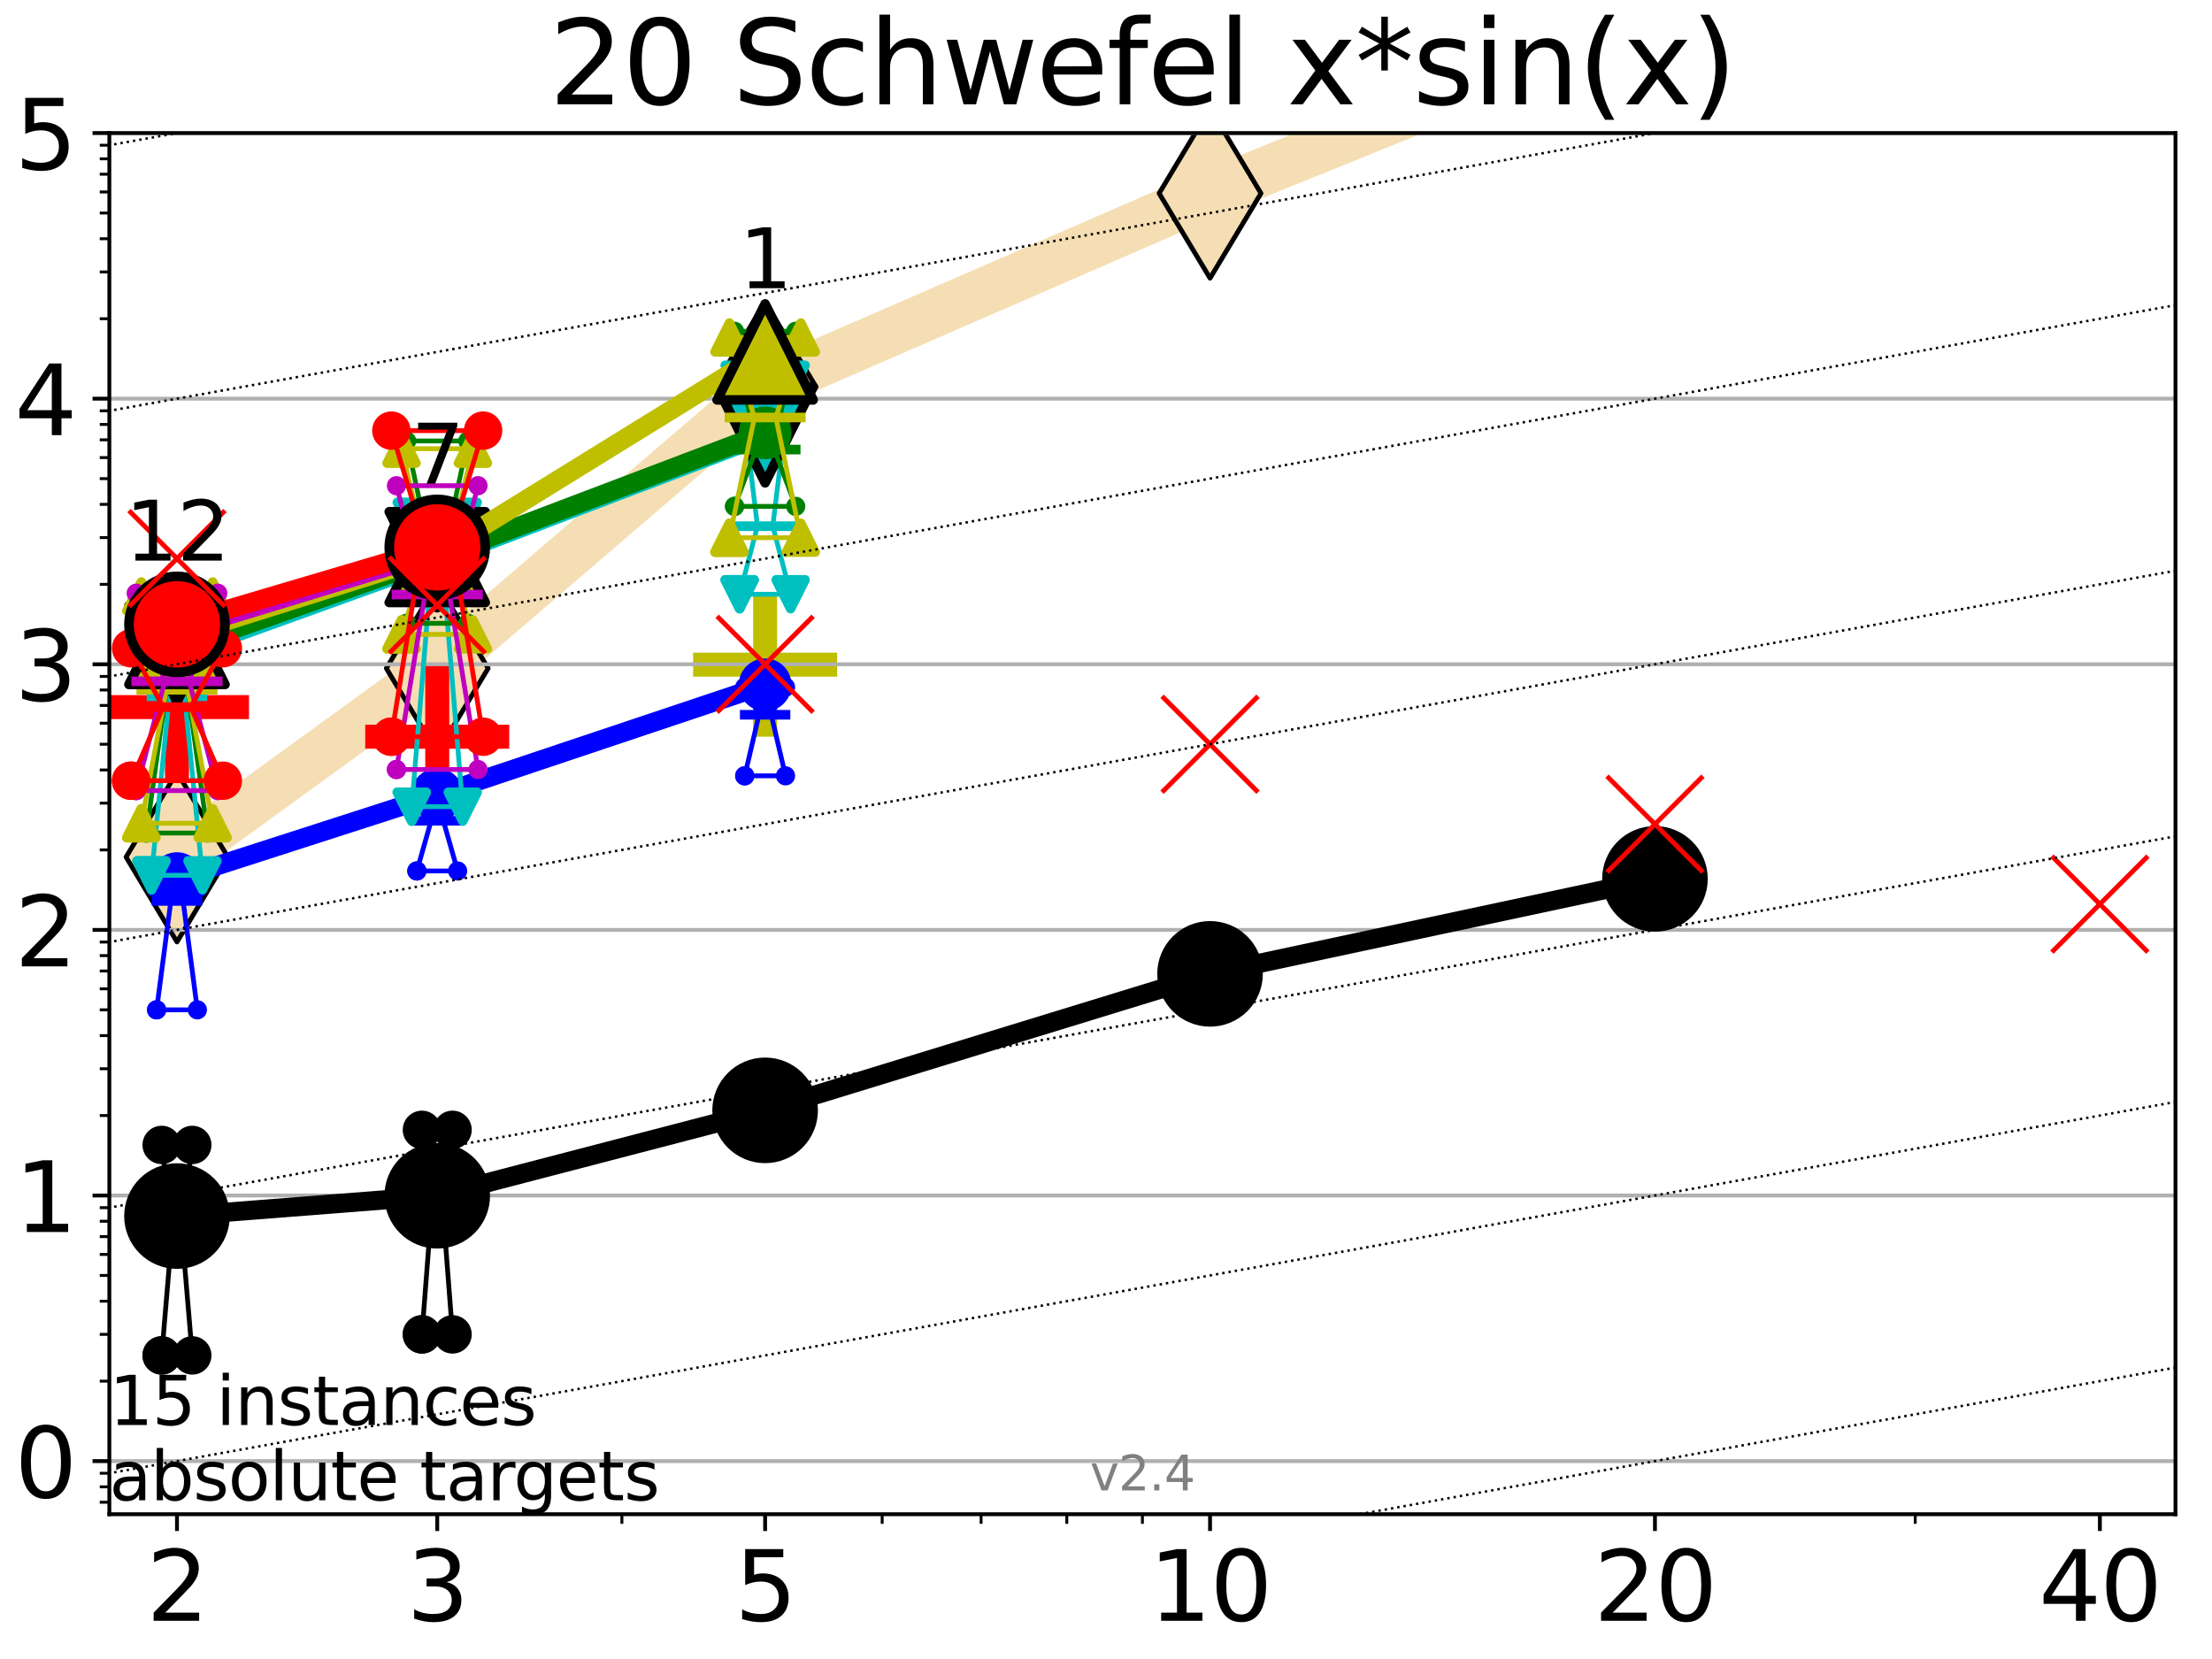<?xml version="1.0" encoding="utf-8" standalone="no"?>
<!DOCTYPE svg PUBLIC "-//W3C//DTD SVG 1.1//EN"
  "http://www.w3.org/Graphics/SVG/1.1/DTD/svg11.dtd">
<svg height="345.6pt" version="1.1" viewBox="0 0 460.8 345.6" width="460.8pt" xmlns="http://www.w3.org/2000/svg" xmlns:xlink="http://www.w3.org/1999/xlink">
 <defs>
  <style type="text/css">*{stroke-linecap:butt;stroke-linejoin:round;}</style>
 </defs>
 <g id="figure_1">
  <g id="patch_1">
   <path d="M 0 345.6 
L 460.8 345.6 
L 460.8 0 
L 0 0 
z
" style="fill:#ffffff;"/>
  </g>
  <g id="axes_1">
   <g id="patch_2">
    <path d="M 22.78 315.44 
L 453.192 315.44 
L 453.192 27.72 
L 22.78 27.72 
z
" style="fill:#ffffff;"/>
   </g>
   <g id="line2d_1">
    <path clip-path="url(#p843d87fa15)" d="M 36.868 178.543 
L 91.085 139.221 
L 159.39 80.584 
L 252.074 40.273 
L 344.758 2.725 
" style="fill:none;stroke:#f5deb3;stroke-linecap:square;stroke-width:10;"/>
    <defs>
     <path d="M 0 17.678 
L 10.607 0 
L 0 -17.678 
L -10.607 0 
z
" id="m5edf9d1eac" style="stroke:#000000;stroke-linejoin:miter;"/>
    </defs>
    <g clip-path="url(#p843d87fa15)">
     <use style="fill:#f5deb3;stroke:#000000;stroke-linejoin:miter;" x="36.868" xlink:href="#m5edf9d1eac" y="178.543"/>
     <use style="fill:#f5deb3;stroke:#000000;stroke-linejoin:miter;" x="91.085" xlink:href="#m5edf9d1eac" y="139.221"/>
     <use style="fill:#f5deb3;stroke:#000000;stroke-linejoin:miter;" x="159.39" xlink:href="#m5edf9d1eac" y="80.584"/>
     <use style="fill:#f5deb3;stroke:#000000;stroke-linejoin:miter;" x="252.074" xlink:href="#m5edf9d1eac" y="40.273"/>
     <use style="fill:#f5deb3;stroke:#000000;stroke-linejoin:miter;" x="344.758" xlink:href="#m5edf9d1eac" y="2.725"/>
    </g>
   </g>
   <g id="line2d_2">
    <defs>
     <path d="M -15 0 
L 15 0 
M 0 15 
L 0 -15 
" id="mc728e7241b" style="stroke:#bfbf00;stroke-width:5;"/>
    </defs>
    <g clip-path="url(#p843d87fa15)">
     <use style="fill:#bfbf00;stroke:#bfbf00;stroke-width:5;" x="159.39" xlink:href="#mc728e7241b" y="138.468"/>
    </g>
   </g>
   <g id="line2d_3">
    <defs>
     <path d="M -15 0 
L 15 0 
M 0 15 
L 0 -15 
" id="ma146d42231" style="stroke:#ff0000;stroke-width:5;"/>
    </defs>
    <g clip-path="url(#p843d87fa15)">
     <use style="fill:#ff0000;stroke:#ff0000;stroke-width:5;" x="36.868" xlink:href="#ma146d42231" y="147.298"/>
    </g>
   </g>
   <g id="line2d_4">
    <g clip-path="url(#p843d87fa15)">
     <use style="fill:#ff0000;stroke:#ff0000;stroke-width:5;" x="91.085" xlink:href="#ma146d42231" y="153.472"/>
    </g>
   </g>
   <g id="matplotlib.axis_1">
    <g id="xtick_1">
     <g id="line2d_5">
      <defs>
       <path d="M 0 0 
L 0 3.5 
" id="m900b231c55" style="stroke:#000000;stroke-width:0.8;"/>
      </defs>
      <g>
       <use style="stroke:#000000;stroke-width:0.8;" x="36.868" xlink:href="#m900b231c55" y="315.44"/>
      </g>
     </g>
     <g id="text_1">
      <!-- 2 -->
      <g transform="translate(30.506 337.637)scale(0.2 -0.2)">
       <defs>
        <path d="M 1228 531 
L 3431 531 
L 3431 0 
L 469 0 
L 469 531 
Q 828 903 1448 1529 
Q 2069 2156 2228 2338 
Q 2531 2678 2651 2914 
Q 2772 3150 2772 3378 
Q 2772 3750 2511 3984 
Q 2250 4219 1831 4219 
Q 1534 4219 1204 4116 
Q 875 4013 500 3803 
L 500 4441 
Q 881 4594 1212 4672 
Q 1544 4750 1819 4750 
Q 2544 4750 2975 4387 
Q 3406 4025 3406 3419 
Q 3406 3131 3298 2873 
Q 3191 2616 2906 2266 
Q 2828 2175 2409 1742 
Q 1991 1309 1228 531 
z
" id="DejaVuSans-32" transform="scale(0.016)"/>
       </defs>
       <use xlink:href="#DejaVuSans-32"/>
      </g>
     </g>
    </g>
    <g id="xtick_2">
     <g id="line2d_6">
      <g>
       <use style="stroke:#000000;stroke-width:0.8;" x="91.085" xlink:href="#m900b231c55" y="315.44"/>
      </g>
     </g>
     <g id="text_2">
      <!-- 3 -->
      <g transform="translate(84.723 337.637)scale(0.2 -0.2)">
       <defs>
        <path d="M 2597 2516 
Q 3050 2419 3304 2112 
Q 3559 1806 3559 1356 
Q 3559 666 3084 287 
Q 2609 -91 1734 -91 
Q 1441 -91 1130 -33 
Q 819 25 488 141 
L 488 750 
Q 750 597 1062 519 
Q 1375 441 1716 441 
Q 2309 441 2620 675 
Q 2931 909 2931 1356 
Q 2931 1769 2642 2001 
Q 2353 2234 1838 2234 
L 1294 2234 
L 1294 2753 
L 1863 2753 
Q 2328 2753 2575 2939 
Q 2822 3125 2822 3475 
Q 2822 3834 2567 4026 
Q 2313 4219 1838 4219 
Q 1578 4219 1281 4162 
Q 984 4106 628 3988 
L 628 4550 
Q 988 4650 1302 4700 
Q 1616 4750 1894 4750 
Q 2613 4750 3031 4423 
Q 3450 4097 3450 3541 
Q 3450 3153 3228 2886 
Q 3006 2619 2597 2516 
z
" id="DejaVuSans-33" transform="scale(0.016)"/>
       </defs>
       <use xlink:href="#DejaVuSans-33"/>
      </g>
     </g>
    </g>
    <g id="xtick_3">
     <g id="line2d_7">
      <g>
       <use style="stroke:#000000;stroke-width:0.8;" x="159.39" xlink:href="#m900b231c55" y="315.44"/>
      </g>
     </g>
     <g id="text_3">
      <!-- 5 -->
      <g transform="translate(153.028 337.637)scale(0.2 -0.2)">
       <defs>
        <path d="M 691 4666 
L 3169 4666 
L 3169 4134 
L 1269 4134 
L 1269 2991 
Q 1406 3038 1543 3061 
Q 1681 3084 1819 3084 
Q 2600 3084 3056 2656 
Q 3513 2228 3513 1497 
Q 3513 744 3044 326 
Q 2575 -91 1722 -91 
Q 1428 -91 1123 -41 
Q 819 9 494 109 
L 494 744 
Q 775 591 1075 516 
Q 1375 441 1709 441 
Q 2250 441 2565 725 
Q 2881 1009 2881 1497 
Q 2881 1984 2565 2268 
Q 2250 2553 1709 2553 
Q 1456 2553 1204 2497 
Q 953 2441 691 2322 
L 691 4666 
z
" id="DejaVuSans-35" transform="scale(0.016)"/>
       </defs>
       <use xlink:href="#DejaVuSans-35"/>
      </g>
     </g>
    </g>
    <g id="xtick_4">
     <g id="line2d_8">
      <g>
       <use style="stroke:#000000;stroke-width:0.8;" x="252.074" xlink:href="#m900b231c55" y="315.44"/>
      </g>
     </g>
     <g id="text_4">
      <!-- 10 -->
      <g transform="translate(239.349 337.637)scale(0.2 -0.2)">
       <defs>
        <path d="M 794 531 
L 1825 531 
L 1825 4091 
L 703 3866 
L 703 4441 
L 1819 4666 
L 2450 4666 
L 2450 531 
L 3481 531 
L 3481 0 
L 794 0 
L 794 531 
z
" id="DejaVuSans-31" transform="scale(0.016)"/>
        <path d="M 2034 4250 
Q 1547 4250 1301 3770 
Q 1056 3291 1056 2328 
Q 1056 1369 1301 889 
Q 1547 409 2034 409 
Q 2525 409 2770 889 
Q 3016 1369 3016 2328 
Q 3016 3291 2770 3770 
Q 2525 4250 2034 4250 
z
M 2034 4750 
Q 2819 4750 3233 4129 
Q 3647 3509 3647 2328 
Q 3647 1150 3233 529 
Q 2819 -91 2034 -91 
Q 1250 -91 836 529 
Q 422 1150 422 2328 
Q 422 3509 836 4129 
Q 1250 4750 2034 4750 
z
" id="DejaVuSans-30" transform="scale(0.016)"/>
       </defs>
       <use xlink:href="#DejaVuSans-31"/>
       <use x="63.623" xlink:href="#DejaVuSans-30"/>
      </g>
     </g>
    </g>
    <g id="xtick_5">
     <g id="line2d_9">
      <g>
       <use style="stroke:#000000;stroke-width:0.8;" x="344.758" xlink:href="#m900b231c55" y="315.44"/>
      </g>
     </g>
     <g id="text_5">
      <!-- 20 -->
      <g transform="translate(332.033 337.637)scale(0.2 -0.2)">
       <use xlink:href="#DejaVuSans-32"/>
       <use x="63.623" xlink:href="#DejaVuSans-30"/>
      </g>
     </g>
    </g>
    <g id="xtick_6">
     <g id="line2d_10">
      <g>
       <use style="stroke:#000000;stroke-width:0.8;" x="437.443" xlink:href="#m900b231c55" y="315.44"/>
      </g>
     </g>
     <g id="text_6">
      <!-- 40 -->
      <g transform="translate(424.718 337.637)scale(0.2 -0.2)">
       <defs>
        <path d="M 2419 4116 
L 825 1625 
L 2419 1625 
L 2419 4116 
z
M 2253 4666 
L 3047 4666 
L 3047 1625 
L 3713 1625 
L 3713 1100 
L 3047 1100 
L 3047 0 
L 2419 0 
L 2419 1100 
L 313 1100 
L 313 1709 
L 2253 4666 
z
" id="DejaVuSans-34" transform="scale(0.016)"/>
       </defs>
       <use xlink:href="#DejaVuSans-34"/>
       <use x="63.623" xlink:href="#DejaVuSans-30"/>
      </g>
     </g>
    </g>
    <g id="xtick_7">
     <g id="line2d_11">
      <defs>
       <path d="M 0 0 
L 0 2 
" id="m6be89f6f90" style="stroke:#000000;stroke-width:0.6;"/>
      </defs>
      <g>
       <use style="stroke:#000000;stroke-width:0.6;" x="129.552" xlink:href="#m6be89f6f90" y="315.44"/>
      </g>
     </g>
    </g>
    <g id="xtick_8">
     <g id="line2d_12">
      <g>
       <use style="stroke:#000000;stroke-width:0.6;" x="183.769" xlink:href="#m6be89f6f90" y="315.44"/>
      </g>
     </g>
    </g>
    <g id="xtick_9">
     <g id="line2d_13">
      <g>
       <use style="stroke:#000000;stroke-width:0.6;" x="204.381" xlink:href="#m6be89f6f90" y="315.44"/>
      </g>
     </g>
    </g>
    <g id="xtick_10">
     <g id="line2d_14">
      <g>
       <use style="stroke:#000000;stroke-width:0.6;" x="222.237" xlink:href="#m6be89f6f90" y="315.44"/>
      </g>
     </g>
    </g>
    <g id="xtick_11">
     <g id="line2d_15">
      <g>
       <use style="stroke:#000000;stroke-width:0.6;" x="237.986" xlink:href="#m6be89f6f90" y="315.44"/>
      </g>
     </g>
    </g>
    <g id="xtick_12">
     <g id="line2d_16">
      <g>
       <use style="stroke:#000000;stroke-width:0.6;" x="398.975" xlink:href="#m6be89f6f90" y="315.44"/>
      </g>
     </g>
    </g>
   </g>
   <g id="matplotlib.axis_2">
    <g id="ytick_1">
     <g id="line2d_17">
      <path clip-path="url(#p843d87fa15)" d="M 22.78 304.374 
L 453.192 304.374 
" style="fill:none;stroke:#b0b0b0;stroke-linecap:square;stroke-width:0.8;"/>
     </g>
     <g id="line2d_18">
      <defs>
       <path d="M 0 0 
L -3.5 0 
" id="m8bacfdb5c7" style="stroke:#000000;stroke-width:0.8;"/>
      </defs>
      <g>
       <use style="stroke:#000000;stroke-width:0.8;" x="22.78" xlink:href="#m8bacfdb5c7" y="304.374"/>
      </g>
     </g>
     <g id="text_7">
      <!-- 0 -->
      <g transform="translate(3.055 311.972)scale(0.2 -0.2)">
       <use xlink:href="#DejaVuSans-30"/>
      </g>
     </g>
    </g>
    <g id="ytick_2">
     <g id="line2d_19">
      <path clip-path="url(#p843d87fa15)" d="M 22.78 249.043 
L 453.192 249.043 
" style="fill:none;stroke:#b0b0b0;stroke-linecap:square;stroke-width:0.8;"/>
     </g>
     <g id="line2d_20">
      <g>
       <use style="stroke:#000000;stroke-width:0.8;" x="22.78" xlink:href="#m8bacfdb5c7" y="249.043"/>
      </g>
     </g>
     <g id="text_8">
      <!-- 1 -->
      <g transform="translate(3.055 256.642)scale(0.2 -0.2)">
       <use xlink:href="#DejaVuSans-31"/>
      </g>
     </g>
    </g>
    <g id="ytick_3">
     <g id="line2d_21">
      <path clip-path="url(#p843d87fa15)" d="M 22.78 193.712 
L 453.192 193.712 
" style="fill:none;stroke:#b0b0b0;stroke-linecap:square;stroke-width:0.8;"/>
     </g>
     <g id="line2d_22">
      <g>
       <use style="stroke:#000000;stroke-width:0.8;" x="22.78" xlink:href="#m8bacfdb5c7" y="193.712"/>
      </g>
     </g>
     <g id="text_9">
      <!-- 2 -->
      <g transform="translate(3.055 201.311)scale(0.2 -0.2)">
       <use xlink:href="#DejaVuSans-32"/>
      </g>
     </g>
    </g>
    <g id="ytick_4">
     <g id="line2d_23">
      <path clip-path="url(#p843d87fa15)" d="M 22.78 138.382 
L 453.192 138.382 
" style="fill:none;stroke:#b0b0b0;stroke-linecap:square;stroke-width:0.8;"/>
     </g>
     <g id="line2d_24">
      <g>
       <use style="stroke:#000000;stroke-width:0.8;" x="22.78" xlink:href="#m8bacfdb5c7" y="138.382"/>
      </g>
     </g>
     <g id="text_10">
      <!-- 3 -->
      <g transform="translate(3.055 145.98)scale(0.2 -0.2)">
       <use xlink:href="#DejaVuSans-33"/>
      </g>
     </g>
    </g>
    <g id="ytick_5">
     <g id="line2d_25">
      <path clip-path="url(#p843d87fa15)" d="M 22.78 83.051 
L 453.192 83.051 
" style="fill:none;stroke:#b0b0b0;stroke-linecap:square;stroke-width:0.8;"/>
     </g>
     <g id="line2d_26">
      <g>
       <use style="stroke:#000000;stroke-width:0.8;" x="22.78" xlink:href="#m8bacfdb5c7" y="83.051"/>
      </g>
     </g>
     <g id="text_11">
      <!-- 4 -->
      <g transform="translate(3.055 90.649)scale(0.2 -0.2)">
       <use xlink:href="#DejaVuSans-34"/>
      </g>
     </g>
    </g>
    <g id="ytick_6">
     <g id="line2d_27">
      <path clip-path="url(#p843d87fa15)" d="M 22.78 27.72 
L 453.192 27.72 
" style="fill:none;stroke:#b0b0b0;stroke-linecap:square;stroke-width:0.8;"/>
     </g>
     <g id="line2d_28">
      <g>
       <use style="stroke:#000000;stroke-width:0.8;" x="22.78" xlink:href="#m8bacfdb5c7" y="27.72"/>
      </g>
     </g>
     <g id="text_12">
      <!-- 5 -->
      <g transform="translate(3.055 35.318)scale(0.2 -0.2)">
       <use xlink:href="#DejaVuSans-35"/>
      </g>
     </g>
    </g>
    <g id="ytick_7">
     <g id="line2d_29">
      <defs>
       <path d="M 0 0 
L -2 0 
" id="mefb449e3a4" style="stroke:#000000;stroke-width:0.6;"/>
      </defs>
      <g>
       <use style="stroke:#000000;stroke-width:0.6;" x="22.78" xlink:href="#mefb449e3a4" y="312.945"/>
      </g>
     </g>
    </g>
    <g id="ytick_8">
     <g id="line2d_30">
      <g>
       <use style="stroke:#000000;stroke-width:0.6;" x="22.78" xlink:href="#mefb449e3a4" y="309.736"/>
      </g>
     </g>
    </g>
    <g id="ytick_9">
     <g id="line2d_31">
      <g>
       <use style="stroke:#000000;stroke-width:0.6;" x="22.78" xlink:href="#mefb449e3a4" y="306.906"/>
      </g>
     </g>
    </g>
    <g id="ytick_10">
     <g id="line2d_32">
      <g>
       <use style="stroke:#000000;stroke-width:0.6;" x="22.78" xlink:href="#mefb449e3a4" y="287.718"/>
      </g>
     </g>
    </g>
    <g id="ytick_11">
     <g id="line2d_33">
      <g>
       <use style="stroke:#000000;stroke-width:0.6;" x="22.78" xlink:href="#mefb449e3a4" y="277.974"/>
      </g>
     </g>
    </g>
    <g id="ytick_12">
     <g id="line2d_34">
      <g>
       <use style="stroke:#000000;stroke-width:0.6;" x="22.78" xlink:href="#mefb449e3a4" y="271.061"/>
      </g>
     </g>
    </g>
    <g id="ytick_13">
     <g id="line2d_35">
      <g>
       <use style="stroke:#000000;stroke-width:0.6;" x="22.78" xlink:href="#mefb449e3a4" y="265.699"/>
      </g>
     </g>
    </g>
    <g id="ytick_14">
     <g id="line2d_36">
      <g>
       <use style="stroke:#000000;stroke-width:0.6;" x="22.78" xlink:href="#mefb449e3a4" y="261.318"/>
      </g>
     </g>
    </g>
    <g id="ytick_15">
     <g id="line2d_37">
      <g>
       <use style="stroke:#000000;stroke-width:0.6;" x="22.78" xlink:href="#mefb449e3a4" y="257.614"/>
      </g>
     </g>
    </g>
    <g id="ytick_16">
     <g id="line2d_38">
      <g>
       <use style="stroke:#000000;stroke-width:0.6;" x="22.78" xlink:href="#mefb449e3a4" y="254.405"/>
      </g>
     </g>
    </g>
    <g id="ytick_17">
     <g id="line2d_39">
      <g>
       <use style="stroke:#000000;stroke-width:0.6;" x="22.78" xlink:href="#mefb449e3a4" y="251.575"/>
      </g>
     </g>
    </g>
    <g id="ytick_18">
     <g id="line2d_40">
      <g>
       <use style="stroke:#000000;stroke-width:0.6;" x="22.78" xlink:href="#mefb449e3a4" y="232.387"/>
      </g>
     </g>
    </g>
    <g id="ytick_19">
     <g id="line2d_41">
      <g>
       <use style="stroke:#000000;stroke-width:0.6;" x="22.78" xlink:href="#mefb449e3a4" y="222.644"/>
      </g>
     </g>
    </g>
    <g id="ytick_20">
     <g id="line2d_42">
      <g>
       <use style="stroke:#000000;stroke-width:0.6;" x="22.78" xlink:href="#mefb449e3a4" y="215.731"/>
      </g>
     </g>
    </g>
    <g id="ytick_21">
     <g id="line2d_43">
      <g>
       <use style="stroke:#000000;stroke-width:0.6;" x="22.78" xlink:href="#mefb449e3a4" y="210.369"/>
      </g>
     </g>
    </g>
    <g id="ytick_22">
     <g id="line2d_44">
      <g>
       <use style="stroke:#000000;stroke-width:0.6;" x="22.78" xlink:href="#mefb449e3a4" y="205.987"/>
      </g>
     </g>
    </g>
    <g id="ytick_23">
     <g id="line2d_45">
      <g>
       <use style="stroke:#000000;stroke-width:0.6;" x="22.78" xlink:href="#mefb449e3a4" y="202.283"/>
      </g>
     </g>
    </g>
    <g id="ytick_24">
     <g id="line2d_46">
      <g>
       <use style="stroke:#000000;stroke-width:0.6;" x="22.78" xlink:href="#mefb449e3a4" y="199.074"/>
      </g>
     </g>
    </g>
    <g id="ytick_25">
     <g id="line2d_47">
      <g>
       <use style="stroke:#000000;stroke-width:0.6;" x="22.78" xlink:href="#mefb449e3a4" y="196.244"/>
      </g>
     </g>
    </g>
    <g id="ytick_26">
     <g id="line2d_48">
      <g>
       <use style="stroke:#000000;stroke-width:0.6;" x="22.78" xlink:href="#mefb449e3a4" y="177.056"/>
      </g>
     </g>
    </g>
    <g id="ytick_27">
     <g id="line2d_49">
      <g>
       <use style="stroke:#000000;stroke-width:0.6;" x="22.78" xlink:href="#mefb449e3a4" y="167.313"/>
      </g>
     </g>
    </g>
    <g id="ytick_28">
     <g id="line2d_50">
      <g>
       <use style="stroke:#000000;stroke-width:0.6;" x="22.78" xlink:href="#mefb449e3a4" y="160.4"/>
      </g>
     </g>
    </g>
    <g id="ytick_29">
     <g id="line2d_51">
      <g>
       <use style="stroke:#000000;stroke-width:0.6;" x="22.78" xlink:href="#mefb449e3a4" y="155.038"/>
      </g>
     </g>
    </g>
    <g id="ytick_30">
     <g id="line2d_52">
      <g>
       <use style="stroke:#000000;stroke-width:0.6;" x="22.78" xlink:href="#mefb449e3a4" y="150.657"/>
      </g>
     </g>
    </g>
    <g id="ytick_31">
     <g id="line2d_53">
      <g>
       <use style="stroke:#000000;stroke-width:0.6;" x="22.78" xlink:href="#mefb449e3a4" y="146.952"/>
      </g>
     </g>
    </g>
    <g id="ytick_32">
     <g id="line2d_54">
      <g>
       <use style="stroke:#000000;stroke-width:0.6;" x="22.78" xlink:href="#mefb449e3a4" y="143.744"/>
      </g>
     </g>
    </g>
    <g id="ytick_33">
     <g id="line2d_55">
      <g>
       <use style="stroke:#000000;stroke-width:0.6;" x="22.78" xlink:href="#mefb449e3a4" y="140.913"/>
      </g>
     </g>
    </g>
    <g id="ytick_34">
     <g id="line2d_56">
      <g>
       <use style="stroke:#000000;stroke-width:0.6;" x="22.78" xlink:href="#mefb449e3a4" y="121.725"/>
      </g>
     </g>
    </g>
    <g id="ytick_35">
     <g id="line2d_57">
      <g>
       <use style="stroke:#000000;stroke-width:0.6;" x="22.78" xlink:href="#mefb449e3a4" y="111.982"/>
      </g>
     </g>
    </g>
    <g id="ytick_36">
     <g id="line2d_58">
      <g>
       <use style="stroke:#000000;stroke-width:0.6;" x="22.78" xlink:href="#mefb449e3a4" y="105.069"/>
      </g>
     </g>
    </g>
    <g id="ytick_37">
     <g id="line2d_59">
      <g>
       <use style="stroke:#000000;stroke-width:0.6;" x="22.78" xlink:href="#mefb449e3a4" y="99.707"/>
      </g>
     </g>
    </g>
    <g id="ytick_38">
     <g id="line2d_60">
      <g>
       <use style="stroke:#000000;stroke-width:0.6;" x="22.78" xlink:href="#mefb449e3a4" y="95.326"/>
      </g>
     </g>
    </g>
    <g id="ytick_39">
     <g id="line2d_61">
      <g>
       <use style="stroke:#000000;stroke-width:0.6;" x="22.78" xlink:href="#mefb449e3a4" y="91.622"/>
      </g>
     </g>
    </g>
    <g id="ytick_40">
     <g id="line2d_62">
      <g>
       <use style="stroke:#000000;stroke-width:0.6;" x="22.78" xlink:href="#mefb449e3a4" y="88.413"/>
      </g>
     </g>
    </g>
    <g id="ytick_41">
     <g id="line2d_63">
      <g>
       <use style="stroke:#000000;stroke-width:0.6;" x="22.78" xlink:href="#mefb449e3a4" y="85.583"/>
      </g>
     </g>
    </g>
    <g id="ytick_42">
     <g id="line2d_64">
      <g>
       <use style="stroke:#000000;stroke-width:0.6;" x="22.78" xlink:href="#mefb449e3a4" y="66.395"/>
      </g>
     </g>
    </g>
    <g id="ytick_43">
     <g id="line2d_65">
      <g>
       <use style="stroke:#000000;stroke-width:0.6;" x="22.78" xlink:href="#mefb449e3a4" y="56.651"/>
      </g>
     </g>
    </g>
    <g id="ytick_44">
     <g id="line2d_66">
      <g>
       <use style="stroke:#000000;stroke-width:0.6;" x="22.78" xlink:href="#mefb449e3a4" y="49.738"/>
      </g>
     </g>
    </g>
    <g id="ytick_45">
     <g id="line2d_67">
      <g>
       <use style="stroke:#000000;stroke-width:0.6;" x="22.78" xlink:href="#mefb449e3a4" y="44.376"/>
      </g>
     </g>
    </g>
    <g id="ytick_46">
     <g id="line2d_68">
      <g>
       <use style="stroke:#000000;stroke-width:0.6;" x="22.78" xlink:href="#mefb449e3a4" y="39.995"/>
      </g>
     </g>
    </g>
    <g id="ytick_47">
     <g id="line2d_69">
      <g>
       <use style="stroke:#000000;stroke-width:0.6;" x="22.78" xlink:href="#mefb449e3a4" y="36.291"/>
      </g>
     </g>
    </g>
    <g id="ytick_48">
     <g id="line2d_70">
      <g>
       <use style="stroke:#000000;stroke-width:0.6;" x="22.78" xlink:href="#mefb449e3a4" y="33.082"/>
      </g>
     </g>
    </g>
    <g id="ytick_49">
     <g id="line2d_71">
      <g>
       <use style="stroke:#000000;stroke-width:0.6;" x="22.78" xlink:href="#mefb449e3a4" y="30.252"/>
      </g>
     </g>
    </g>
   </g>
   <g id="line2d_72">
    <path clip-path="url(#p843d87fa15)" d="M 33.682 282.356 
L 35.912 255.956 
L 33.682 238.512 
L 40.054 238.512 
L 37.824 255.956 
L 40.054 282.356 
L 33.682 282.356 
" style="fill:none;stroke:#000000;stroke-linecap:square;"/>
   </g>
   <g id="line2d_73">
    <path clip-path="url(#p843d87fa15)" d="M 33.682 282.356 
L 40.054 282.356 
L 40.054 238.512 
L 33.682 238.512 
L 33.682 282.356 
" style="fill:none;"/>
    <defs>
     <path d="M 0 3 
C 0.796 3 1.559 2.684 2.121 2.121 
C 2.684 1.559 3 0.796 3 0 
C 3 -0.796 2.684 -1.559 2.121 -2.121 
C 1.559 -2.684 0.796 -3 0 -3 
C -0.796 -3 -1.559 -2.684 -2.121 -2.121 
C -2.684 -1.559 -3 -0.796 -3 0 
C -3 0.796 -2.684 1.559 -2.121 2.121 
C -1.559 2.684 -0.796 3 0 3 
z
" id="m485cedd5ae" style="stroke:#000000;stroke-width:2;"/>
    </defs>
    <g clip-path="url(#p843d87fa15)">
     <use style="stroke:#000000;stroke-width:2;" x="33.682" xlink:href="#m485cedd5ae" y="282.356"/>
     <use style="stroke:#000000;stroke-width:2;" x="40.054" xlink:href="#m485cedd5ae" y="282.356"/>
     <use style="stroke:#000000;stroke-width:2;" x="40.054" xlink:href="#m485cedd5ae" y="238.512"/>
     <use style="stroke:#000000;stroke-width:2;" x="33.682" xlink:href="#m485cedd5ae" y="238.512"/>
     <use style="stroke:#000000;stroke-width:2;" x="33.682" xlink:href="#m485cedd5ae" y="282.356"/>
    </g>
   </g>
   <g id="line2d_74">
    <path clip-path="url(#p843d87fa15)" d="M 33.682 255.956 
L 40.054 255.956 
" style="fill:none;stroke:#000000;stroke-linecap:square;stroke-width:2;"/>
   </g>
   <g id="line2d_75">
    <path clip-path="url(#p843d87fa15)" d="M 87.899 277.974 
L 90.129 249.043 
L 87.899 235.368 
L 94.271 235.368 
L 92.041 249.043 
L 94.271 277.974 
L 87.899 277.974 
" style="fill:none;stroke:#000000;stroke-linecap:square;"/>
   </g>
   <g id="line2d_76">
    <path clip-path="url(#p843d87fa15)" d="M 87.899 277.974 
L 94.271 277.974 
L 94.271 235.368 
L 87.899 235.368 
L 87.899 277.974 
" style="fill:none;"/>
    <g clip-path="url(#p843d87fa15)">
     <use style="stroke:#000000;stroke-width:2;" x="87.899" xlink:href="#m485cedd5ae" y="277.974"/>
     <use style="stroke:#000000;stroke-width:2;" x="94.271" xlink:href="#m485cedd5ae" y="277.974"/>
     <use style="stroke:#000000;stroke-width:2;" x="94.271" xlink:href="#m485cedd5ae" y="235.368"/>
     <use style="stroke:#000000;stroke-width:2;" x="87.899" xlink:href="#m485cedd5ae" y="235.368"/>
     <use style="stroke:#000000;stroke-width:2;" x="87.899" xlink:href="#m485cedd5ae" y="277.974"/>
    </g>
   </g>
   <g id="line2d_77">
    <path clip-path="url(#p843d87fa15)" d="M 87.899 249.043 
L 94.271 249.043 
" style="fill:none;stroke:#000000;stroke-linecap:square;stroke-width:2;"/>
   </g>
   <g id="line2d_78">
    <path clip-path="url(#p843d87fa15)" d="M 156.204 236.864 
L 158.434 230.987 
L 156.204 227.412 
L 162.576 227.412 
L 160.346 230.987 
L 162.576 236.864 
L 156.204 236.864 
" style="fill:none;stroke:#000000;stroke-linecap:square;"/>
   </g>
   <g id="line2d_79">
    <path clip-path="url(#p843d87fa15)" d="M 156.204 236.864 
L 162.576 236.864 
L 162.576 227.412 
L 156.204 227.412 
L 156.204 236.864 
" style="fill:none;"/>
    <g clip-path="url(#p843d87fa15)">
     <use style="stroke:#000000;stroke-width:2;" x="156.204" xlink:href="#m485cedd5ae" y="236.864"/>
     <use style="stroke:#000000;stroke-width:2;" x="162.576" xlink:href="#m485cedd5ae" y="236.864"/>
     <use style="stroke:#000000;stroke-width:2;" x="162.576" xlink:href="#m485cedd5ae" y="227.412"/>
     <use style="stroke:#000000;stroke-width:2;" x="156.204" xlink:href="#m485cedd5ae" y="227.412"/>
     <use style="stroke:#000000;stroke-width:2;" x="156.204" xlink:href="#m485cedd5ae" y="236.864"/>
    </g>
   </g>
   <g id="line2d_80">
    <path clip-path="url(#p843d87fa15)" d="M 156.204 230.987 
L 162.576 230.987 
" style="fill:none;stroke:#000000;stroke-linecap:square;stroke-width:2;"/>
   </g>
   <g id="line2d_81">
    <path clip-path="url(#p843d87fa15)" d="M 248.888 208.078 
L 251.118 205.828 
L 248.888 201.44 
L 255.26 201.44 
L 253.03 205.828 
L 255.26 208.078 
L 248.888 208.078 
" style="fill:none;stroke:#000000;stroke-linecap:square;"/>
   </g>
   <g id="line2d_82">
    <path clip-path="url(#p843d87fa15)" d="M 248.888 208.078 
L 255.26 208.078 
L 255.26 201.44 
L 248.888 201.44 
L 248.888 208.078 
" style="fill:none;"/>
    <g clip-path="url(#p843d87fa15)">
     <use style="stroke:#000000;stroke-width:2;" x="248.888" xlink:href="#m485cedd5ae" y="208.078"/>
     <use style="stroke:#000000;stroke-width:2;" x="255.26" xlink:href="#m485cedd5ae" y="208.078"/>
     <use style="stroke:#000000;stroke-width:2;" x="255.26" xlink:href="#m485cedd5ae" y="201.44"/>
     <use style="stroke:#000000;stroke-width:2;" x="248.888" xlink:href="#m485cedd5ae" y="201.44"/>
     <use style="stroke:#000000;stroke-width:2;" x="248.888" xlink:href="#m485cedd5ae" y="208.078"/>
    </g>
   </g>
   <g id="line2d_83">
    <path clip-path="url(#p843d87fa15)" d="M 248.888 205.828 
L 255.26 205.828 
" style="fill:none;stroke:#000000;stroke-linecap:square;stroke-width:2;"/>
   </g>
   <g id="line2d_84">
    <path clip-path="url(#p843d87fa15)" d="M 341.572 188.073 
L 343.803 183.674 
L 341.572 181.65 
L 347.945 181.65 
L 345.714 183.674 
L 347.945 188.073 
L 341.572 188.073 
" style="fill:none;stroke:#000000;stroke-linecap:square;"/>
   </g>
   <g id="line2d_85">
    <path clip-path="url(#p843d87fa15)" d="M 341.572 188.073 
L 347.945 188.073 
L 347.945 181.65 
L 341.572 181.65 
L 341.572 188.073 
" style="fill:none;"/>
    <g clip-path="url(#p843d87fa15)">
     <use style="stroke:#000000;stroke-width:2;" x="341.572" xlink:href="#m485cedd5ae" y="188.073"/>
     <use style="stroke:#000000;stroke-width:2;" x="347.945" xlink:href="#m485cedd5ae" y="188.073"/>
     <use style="stroke:#000000;stroke-width:2;" x="347.945" xlink:href="#m485cedd5ae" y="181.65"/>
     <use style="stroke:#000000;stroke-width:2;" x="341.572" xlink:href="#m485cedd5ae" y="181.65"/>
     <use style="stroke:#000000;stroke-width:2;" x="341.572" xlink:href="#m485cedd5ae" y="188.073"/>
    </g>
   </g>
   <g id="line2d_86">
    <path clip-path="url(#p843d87fa15)" d="M 341.572 183.674 
L 347.945 183.674 
" style="fill:none;stroke:#000000;stroke-linecap:square;stroke-width:2;"/>
   </g>
   <g id="line2d_87">
    <path clip-path="url(#p843d87fa15)" d="M 36.868 253.328 
L 91.085 249.097 
" style="fill:none;stroke:#000000;stroke-linecap:square;stroke-width:4;"/>
   </g>
   <g id="line2d_88">
    <path clip-path="url(#p843d87fa15)" d="M 91.085 249.097 
L 159.39 231.306 
" style="fill:none;stroke:#000000;stroke-linecap:square;stroke-width:4;"/>
   </g>
   <g id="line2d_89">
    <path clip-path="url(#p843d87fa15)" d="M 159.39 231.306 
L 252.074 202.872 
" style="fill:none;stroke:#000000;stroke-linecap:square;stroke-width:4;"/>
   </g>
   <g id="line2d_90">
    <path clip-path="url(#p843d87fa15)" d="M 252.074 202.872 
L 344.758 183.085 
" style="fill:none;stroke:#000000;stroke-linecap:square;stroke-width:4;"/>
   </g>
   <g id="line2d_91">
    <path clip-path="url(#p843d87fa15)" d="M 36.868 253.328 
L 91.085 249.097 
L 159.39 231.306 
L 252.074 202.872 
L 344.758 183.085 
" style="fill:none;"/>
    <defs>
     <path d="M 0 10 
C 2.652 10 5.196 8.946 7.071 7.071 
C 8.946 5.196 10 2.652 10 0 
C 10 -2.652 8.946 -5.196 7.071 -7.071 
C 5.196 -8.946 2.652 -10 0 -10 
C -2.652 -10 -5.196 -8.946 -7.071 -7.071 
C -8.946 -5.196 -10 -2.652 -10 0 
C -10 2.652 -8.946 5.196 -7.071 7.071 
C -5.196 8.946 -2.652 10 0 10 
z
" id="mdbcb08a449" style="stroke:#000000;stroke-width:2;"/>
    </defs>
    <g clip-path="url(#p843d87fa15)">
     <use style="stroke:#000000;stroke-width:2;" x="36.868" xlink:href="#mdbcb08a449" y="253.328"/>
     <use style="stroke:#000000;stroke-width:2;" x="91.085" xlink:href="#mdbcb08a449" y="249.097"/>
     <use style="stroke:#000000;stroke-width:2;" x="159.39" xlink:href="#mdbcb08a449" y="231.306"/>
     <use style="stroke:#000000;stroke-width:2;" x="252.074" xlink:href="#mdbcb08a449" y="202.872"/>
     <use style="stroke:#000000;stroke-width:2;" x="344.758" xlink:href="#mdbcb08a449" y="183.085"/>
    </g>
   </g>
   <g id="line2d_92">
    <path clip-path="url(#p843d87fa15)" d="M 32.62 210.369 
L 35.594 187.687 
L 32.62 185.117 
L 41.116 185.117 
L 38.143 187.687 
L 41.116 210.369 
L 32.62 210.369 
" style="fill:none;stroke:#0000ff;stroke-linecap:square;"/>
   </g>
   <g id="line2d_93">
    <path clip-path="url(#p843d87fa15)" d="M 32.62 210.369 
L 41.116 210.369 
L 41.116 185.117 
L 32.62 185.117 
L 32.62 210.369 
" style="fill:none;"/>
    <defs>
     <path d="M 0 1.5 
C 0.398 1.5 0.779 1.342 1.061 1.061 
C 1.342 0.779 1.5 0.398 1.5 0 
C 1.5 -0.398 1.342 -0.779 1.061 -1.061 
C 0.779 -1.342 0.398 -1.5 0 -1.5 
C -0.398 -1.5 -0.779 -1.342 -1.061 -1.061 
C -1.342 -0.779 -1.5 -0.398 -1.5 0 
C -1.5 0.398 -1.342 0.779 -1.061 1.061 
C -0.779 1.342 -0.398 1.5 0 1.5 
z
" id="m6d0b30897d" style="stroke:#0000ff;"/>
    </defs>
    <g clip-path="url(#p843d87fa15)">
     <use style="fill:#0000ff;stroke:#0000ff;" x="32.62" xlink:href="#m6d0b30897d" y="210.369"/>
     <use style="fill:#0000ff;stroke:#0000ff;" x="41.116" xlink:href="#m6d0b30897d" y="210.369"/>
     <use style="fill:#0000ff;stroke:#0000ff;" x="41.116" xlink:href="#m6d0b30897d" y="185.117"/>
     <use style="fill:#0000ff;stroke:#0000ff;" x="32.62" xlink:href="#m6d0b30897d" y="185.117"/>
     <use style="fill:#0000ff;stroke:#0000ff;" x="32.62" xlink:href="#m6d0b30897d" y="210.369"/>
    </g>
   </g>
   <g id="line2d_94">
    <path clip-path="url(#p843d87fa15)" d="M 32.62 187.687 
L 41.116 187.687 
" style="fill:none;stroke:#0000ff;stroke-linecap:square;stroke-width:2;"/>
   </g>
   <g id="line2d_95">
    <path clip-path="url(#p843d87fa15)" d="M 86.837 181.437 
L 89.811 170.984 
L 86.837 166.995 
L 95.333 166.995 
L 92.359 170.984 
L 95.333 181.437 
L 86.837 181.437 
" style="fill:none;stroke:#0000ff;stroke-linecap:square;"/>
   </g>
   <g id="line2d_96">
    <path clip-path="url(#p843d87fa15)" d="M 86.837 181.437 
L 95.333 181.437 
L 95.333 166.995 
L 86.837 166.995 
L 86.837 181.437 
" style="fill:none;"/>
    <g clip-path="url(#p843d87fa15)">
     <use style="fill:#0000ff;stroke:#0000ff;" x="86.837" xlink:href="#m6d0b30897d" y="181.437"/>
     <use style="fill:#0000ff;stroke:#0000ff;" x="95.333" xlink:href="#m6d0b30897d" y="181.437"/>
     <use style="fill:#0000ff;stroke:#0000ff;" x="95.333" xlink:href="#m6d0b30897d" y="166.995"/>
     <use style="fill:#0000ff;stroke:#0000ff;" x="86.837" xlink:href="#m6d0b30897d" y="166.995"/>
     <use style="fill:#0000ff;stroke:#0000ff;" x="86.837" xlink:href="#m6d0b30897d" y="181.437"/>
    </g>
   </g>
   <g id="line2d_97">
    <path clip-path="url(#p843d87fa15)" d="M 86.837 170.984 
L 95.333 170.984 
" style="fill:none;stroke:#0000ff;stroke-linecap:square;stroke-width:2;"/>
   </g>
   <g id="line2d_98">
    <path clip-path="url(#p843d87fa15)" d="M 155.142 161.62 
L 158.116 148.904 
L 155.142 143.144 
L 163.638 143.144 
L 160.665 148.904 
L 163.638 161.62 
L 155.142 161.62 
" style="fill:none;stroke:#0000ff;stroke-linecap:square;"/>
   </g>
   <g id="line2d_99">
    <path clip-path="url(#p843d87fa15)" d="M 155.142 161.62 
L 163.638 161.62 
L 163.638 143.144 
L 155.142 143.144 
L 155.142 161.62 
" style="fill:none;"/>
    <g clip-path="url(#p843d87fa15)">
     <use style="fill:#0000ff;stroke:#0000ff;" x="155.142" xlink:href="#m6d0b30897d" y="161.62"/>
     <use style="fill:#0000ff;stroke:#0000ff;" x="163.638" xlink:href="#m6d0b30897d" y="161.62"/>
     <use style="fill:#0000ff;stroke:#0000ff;" x="163.638" xlink:href="#m6d0b30897d" y="143.144"/>
     <use style="fill:#0000ff;stroke:#0000ff;" x="155.142" xlink:href="#m6d0b30897d" y="143.144"/>
     <use style="fill:#0000ff;stroke:#0000ff;" x="155.142" xlink:href="#m6d0b30897d" y="161.62"/>
    </g>
   </g>
   <g id="line2d_100">
    <path clip-path="url(#p843d87fa15)" d="M 155.142 148.904 
L 163.638 148.904 
" style="fill:none;stroke:#0000ff;stroke-linecap:square;stroke-width:2;"/>
   </g>
   <g id="line2d_101">
    <path clip-path="url(#p843d87fa15)" d="M 36.868 183.037 
L 91.085 165.559 
" style="fill:none;stroke:#0000ff;stroke-linecap:square;stroke-width:4;"/>
   </g>
   <g id="line2d_102">
    <path clip-path="url(#p843d87fa15)" d="M 91.085 165.559 
L 159.39 142.675 
" style="fill:none;stroke:#0000ff;stroke-linecap:square;stroke-width:4;"/>
   </g>
   <g id="line2d_103">
    <path clip-path="url(#p843d87fa15)" d="M 36.868 183.037 
L 91.085 165.559 
L 159.39 142.675 
" style="fill:none;"/>
    <defs>
     <path d="M 0 5 
C 1.326 5 2.598 4.473 3.536 3.536 
C 4.473 2.598 5 1.326 5 0 
C 5 -1.326 4.473 -2.598 3.536 -3.536 
C 2.598 -4.473 1.326 -5 0 -5 
C -1.326 -5 -2.598 -4.473 -3.536 -3.536 
C -4.473 -2.598 -5 -1.326 -5 0 
C -5 1.326 -4.473 2.598 -3.536 3.536 
C -2.598 4.473 -1.326 5 0 5 
z
" id="m7940565a1c" style="stroke:#0000ff;"/>
    </defs>
    <g clip-path="url(#p843d87fa15)">
     <use style="fill:#0000ff;stroke:#0000ff;" x="36.868" xlink:href="#m7940565a1c" y="183.037"/>
     <use style="fill:#0000ff;stroke:#0000ff;" x="91.085" xlink:href="#m7940565a1c" y="165.559"/>
     <use style="fill:#0000ff;stroke:#0000ff;" x="159.39" xlink:href="#m7940565a1c" y="142.675"/>
    </g>
   </g>
   <g id="line2d_104">
    <path clip-path="url(#p843d87fa15)" d="M 31.558 182.343 
L 35.275 145.04 
L 31.558 138.659 
L 42.178 138.659 
L 38.461 145.04 
L 42.178 182.343 
L 31.558 182.343 
" style="fill:none;stroke:#00bfbf;stroke-linecap:square;"/>
   </g>
   <g id="line2d_105">
    <path clip-path="url(#p843d87fa15)" d="M 31.558 182.343 
L 42.178 182.343 
L 42.178 138.659 
L 31.558 138.659 
L 31.558 182.343 
" style="fill:none;"/>
    <defs>
     <path d="M -0 3 
L 3 -3 
L -3 -3 
z
" id="m97970eb1cd" style="stroke:#00bfbf;stroke-linejoin:miter;stroke-width:2;"/>
    </defs>
    <g clip-path="url(#p843d87fa15)">
     <use style="fill:#00bfbf;stroke:#00bfbf;stroke-linejoin:miter;stroke-width:2;" x="31.558" xlink:href="#m97970eb1cd" y="182.343"/>
     <use style="fill:#00bfbf;stroke:#00bfbf;stroke-linejoin:miter;stroke-width:2;" x="42.178" xlink:href="#m97970eb1cd" y="182.343"/>
     <use style="fill:#00bfbf;stroke:#00bfbf;stroke-linejoin:miter;stroke-width:2;" x="42.178" xlink:href="#m97970eb1cd" y="138.659"/>
     <use style="fill:#00bfbf;stroke:#00bfbf;stroke-linejoin:miter;stroke-width:2;" x="31.558" xlink:href="#m97970eb1cd" y="138.659"/>
     <use style="fill:#00bfbf;stroke:#00bfbf;stroke-linejoin:miter;stroke-width:2;" x="31.558" xlink:href="#m97970eb1cd" y="182.343"/>
    </g>
   </g>
   <g id="line2d_106">
    <path clip-path="url(#p843d87fa15)" d="M 31.558 145.04 
L 42.178 145.04 
" style="fill:none;stroke:#00bfbf;stroke-linecap:square;stroke-width:2;"/>
   </g>
   <g id="line2d_107">
    <path clip-path="url(#p843d87fa15)" d="M 85.775 168.045 
L 89.492 123.293 
L 85.775 107.657 
L 96.395 107.657 
L 92.678 123.293 
L 96.395 168.045 
L 85.775 168.045 
" style="fill:none;stroke:#00bfbf;stroke-linecap:square;"/>
   </g>
   <g id="line2d_108">
    <path clip-path="url(#p843d87fa15)" d="M 85.775 168.045 
L 96.395 168.045 
L 96.395 107.657 
L 85.775 107.657 
L 85.775 168.045 
" style="fill:none;"/>
    <g clip-path="url(#p843d87fa15)">
     <use style="fill:#00bfbf;stroke:#00bfbf;stroke-linejoin:miter;stroke-width:2;" x="85.775" xlink:href="#m97970eb1cd" y="168.045"/>
     <use style="fill:#00bfbf;stroke:#00bfbf;stroke-linejoin:miter;stroke-width:2;" x="96.395" xlink:href="#m97970eb1cd" y="168.045"/>
     <use style="fill:#00bfbf;stroke:#00bfbf;stroke-linejoin:miter;stroke-width:2;" x="96.395" xlink:href="#m97970eb1cd" y="107.657"/>
     <use style="fill:#00bfbf;stroke:#00bfbf;stroke-linejoin:miter;stroke-width:2;" x="85.775" xlink:href="#m97970eb1cd" y="107.657"/>
     <use style="fill:#00bfbf;stroke:#00bfbf;stroke-linejoin:miter;stroke-width:2;" x="85.775" xlink:href="#m97970eb1cd" y="168.045"/>
    </g>
   </g>
   <g id="line2d_109">
    <path clip-path="url(#p843d87fa15)" d="M 85.775 123.293 
L 96.395 123.293 
" style="fill:none;stroke:#00bfbf;stroke-linecap:square;stroke-width:2;"/>
   </g>
   <g id="line2d_110">
    <path clip-path="url(#p843d87fa15)" d="M 154.08 123.792 
L 157.797 109.615 
L 154.08 79.102 
L 164.7 79.102 
L 160.983 109.615 
L 164.7 123.792 
L 154.08 123.792 
" style="fill:none;stroke:#00bfbf;stroke-linecap:square;"/>
   </g>
   <g id="line2d_111">
    <path clip-path="url(#p843d87fa15)" d="M 154.08 123.792 
L 164.7 123.792 
L 164.7 79.102 
L 154.08 79.102 
L 154.08 123.792 
" style="fill:none;"/>
    <g clip-path="url(#p843d87fa15)">
     <use style="fill:#00bfbf;stroke:#00bfbf;stroke-linejoin:miter;stroke-width:2;" x="154.08" xlink:href="#m97970eb1cd" y="123.792"/>
     <use style="fill:#00bfbf;stroke:#00bfbf;stroke-linejoin:miter;stroke-width:2;" x="164.7" xlink:href="#m97970eb1cd" y="123.792"/>
     <use style="fill:#00bfbf;stroke:#00bfbf;stroke-linejoin:miter;stroke-width:2;" x="164.7" xlink:href="#m97970eb1cd" y="79.102"/>
     <use style="fill:#00bfbf;stroke:#00bfbf;stroke-linejoin:miter;stroke-width:2;" x="154.08" xlink:href="#m97970eb1cd" y="79.102"/>
     <use style="fill:#00bfbf;stroke:#00bfbf;stroke-linejoin:miter;stroke-width:2;" x="154.08" xlink:href="#m97970eb1cd" y="123.792"/>
    </g>
   </g>
   <g id="line2d_112">
    <path clip-path="url(#p843d87fa15)" d="M 154.08 109.615 
L 164.7 109.615 
" style="fill:none;stroke:#00bfbf;stroke-linecap:square;stroke-width:2;"/>
   </g>
   <g id="line2d_113">
    <path clip-path="url(#p843d87fa15)" d="M 36.868 136.171 
L 91.085 116.606 
" style="fill:none;stroke:#00bfbf;stroke-linecap:square;stroke-width:4;"/>
   </g>
   <g id="line2d_114">
    <path clip-path="url(#p843d87fa15)" d="M 91.085 116.606 
L 159.39 90.578 
" style="fill:none;stroke:#00bfbf;stroke-linecap:square;stroke-width:4;"/>
   </g>
   <g id="line2d_115">
    <path clip-path="url(#p843d87fa15)" d="M 36.868 136.171 
L 91.085 116.606 
L 159.39 90.578 
" style="fill:none;"/>
    <defs>
     <path d="M -0 10 
L 10 -10 
L -10 -10 
z
" id="m1b2bad2063" style="stroke:#000000;stroke-linejoin:miter;stroke-width:2;"/>
    </defs>
    <g clip-path="url(#p843d87fa15)">
     <use style="fill:#00bfbf;stroke:#000000;stroke-linejoin:miter;stroke-width:2;" x="36.868" xlink:href="#m1b2bad2063" y="136.171"/>
     <use style="fill:#00bfbf;stroke:#000000;stroke-linejoin:miter;stroke-width:2;" x="91.085" xlink:href="#m1b2bad2063" y="116.606"/>
     <use style="fill:#00bfbf;stroke:#000000;stroke-linejoin:miter;stroke-width:2;" x="159.39" xlink:href="#m1b2bad2063" y="90.578"/>
    </g>
   </g>
   <g id="line2d_116">
    <path clip-path="url(#p843d87fa15)" d="M 30.496 173.541 
L 34.957 141.474 
L 30.496 125.051 
L 43.24 125.051 
L 38.78 141.474 
L 43.24 173.541 
L 30.496 173.541 
" style="fill:none;stroke:#008000;stroke-linecap:square;"/>
   </g>
   <g id="line2d_117">
    <path clip-path="url(#p843d87fa15)" d="M 30.496 173.541 
L 43.24 173.541 
L 43.24 125.051 
L 30.496 125.051 
L 30.496 173.541 
" style="fill:none;"/>
    <defs>
     <path d="M 0 1.5 
C 0.398 1.5 0.779 1.342 1.061 1.061 
C 1.342 0.779 1.5 0.398 1.5 0 
C 1.5 -0.398 1.342 -0.779 1.061 -1.061 
C 0.779 -1.342 0.398 -1.5 0 -1.5 
C -0.398 -1.5 -0.779 -1.342 -1.061 -1.061 
C -1.342 -0.779 -1.5 -0.398 -1.5 0 
C -1.5 0.398 -1.342 0.779 -1.061 1.061 
C -0.779 1.342 -0.398 1.5 0 1.5 
z
" id="m05c2b234b5" style="stroke:#008000;"/>
    </defs>
    <g clip-path="url(#p843d87fa15)">
     <use style="fill:#008000;stroke:#008000;" x="30.496" xlink:href="#m05c2b234b5" y="173.541"/>
     <use style="fill:#008000;stroke:#008000;" x="43.24" xlink:href="#m05c2b234b5" y="173.541"/>
     <use style="fill:#008000;stroke:#008000;" x="43.24" xlink:href="#m05c2b234b5" y="125.051"/>
     <use style="fill:#008000;stroke:#008000;" x="30.496" xlink:href="#m05c2b234b5" y="125.051"/>
     <use style="fill:#008000;stroke:#008000;" x="30.496" xlink:href="#m05c2b234b5" y="173.541"/>
    </g>
   </g>
   <g id="line2d_118">
    <path clip-path="url(#p843d87fa15)" d="M 30.496 141.474 
L 43.24 141.474 
" style="fill:none;stroke:#008000;stroke-linecap:square;stroke-width:2;"/>
   </g>
   <g id="line2d_119">
    <path clip-path="url(#p843d87fa15)" d="M 84.713 129.848 
L 89.173 112.599 
L 84.713 91.861 
L 97.457 91.861 
L 92.997 112.599 
L 97.457 129.848 
L 84.713 129.848 
" style="fill:none;stroke:#008000;stroke-linecap:square;"/>
   </g>
   <g id="line2d_120">
    <path clip-path="url(#p843d87fa15)" d="M 84.713 129.848 
L 97.457 129.848 
L 97.457 91.861 
L 84.713 91.861 
L 84.713 129.848 
" style="fill:none;"/>
    <g clip-path="url(#p843d87fa15)">
     <use style="fill:#008000;stroke:#008000;" x="84.713" xlink:href="#m05c2b234b5" y="129.848"/>
     <use style="fill:#008000;stroke:#008000;" x="97.457" xlink:href="#m05c2b234b5" y="129.848"/>
     <use style="fill:#008000;stroke:#008000;" x="97.457" xlink:href="#m05c2b234b5" y="91.861"/>
     <use style="fill:#008000;stroke:#008000;" x="84.713" xlink:href="#m05c2b234b5" y="91.861"/>
     <use style="fill:#008000;stroke:#008000;" x="84.713" xlink:href="#m05c2b234b5" y="129.848"/>
    </g>
   </g>
   <g id="line2d_121">
    <path clip-path="url(#p843d87fa15)" d="M 84.713 112.599 
L 97.457 112.599 
" style="fill:none;stroke:#008000;stroke-linecap:square;stroke-width:2;"/>
   </g>
   <g id="line2d_122">
    <path clip-path="url(#p843d87fa15)" d="M 153.018 105.484 
L 157.478 93.657 
L 153.018 69.01 
L 165.762 69.01 
L 161.302 93.657 
L 165.762 105.484 
L 153.018 105.484 
" style="fill:none;stroke:#008000;stroke-linecap:square;"/>
   </g>
   <g id="line2d_123">
    <path clip-path="url(#p843d87fa15)" d="M 153.018 105.484 
L 165.762 105.484 
L 165.762 69.01 
L 153.018 69.01 
L 153.018 105.484 
" style="fill:none;"/>
    <g clip-path="url(#p843d87fa15)">
     <use style="fill:#008000;stroke:#008000;" x="153.018" xlink:href="#m05c2b234b5" y="105.484"/>
     <use style="fill:#008000;stroke:#008000;" x="165.762" xlink:href="#m05c2b234b5" y="105.484"/>
     <use style="fill:#008000;stroke:#008000;" x="165.762" xlink:href="#m05c2b234b5" y="69.01"/>
     <use style="fill:#008000;stroke:#008000;" x="153.018" xlink:href="#m05c2b234b5" y="69.01"/>
     <use style="fill:#008000;stroke:#008000;" x="153.018" xlink:href="#m05c2b234b5" y="105.484"/>
    </g>
   </g>
   <g id="line2d_124">
    <path clip-path="url(#p843d87fa15)" d="M 153.018 93.657 
L 165.762 93.657 
" style="fill:none;stroke:#008000;stroke-linecap:square;stroke-width:2;"/>
   </g>
   <g id="line2d_125">
    <path clip-path="url(#p843d87fa15)" d="M 36.868 135.246 
L 91.085 116.089 
" style="fill:none;stroke:#008000;stroke-linecap:square;stroke-width:4;"/>
   </g>
   <g id="line2d_126">
    <path clip-path="url(#p843d87fa15)" d="M 91.085 116.089 
L 159.39 90.175 
" style="fill:none;stroke:#008000;stroke-linecap:square;stroke-width:4;"/>
   </g>
   <g id="line2d_127">
    <path clip-path="url(#p843d87fa15)" d="M 36.868 135.246 
L 91.085 116.089 
L 159.39 90.175 
" style="fill:none;"/>
    <defs>
     <path d="M 0 5 
C 1.326 5 2.598 4.473 3.536 3.536 
C 4.473 2.598 5 1.326 5 0 
C 5 -1.326 4.473 -2.598 3.536 -3.536 
C 2.598 -4.473 1.326 -5 0 -5 
C -1.326 -5 -2.598 -4.473 -3.536 -3.536 
C -4.473 -2.598 -5 -1.326 -5 0 
C -5 1.326 -4.473 2.598 -3.536 3.536 
C -2.598 4.473 -1.326 5 0 5 
z
" id="mcc75d59123" style="stroke:#008000;"/>
    </defs>
    <g clip-path="url(#p843d87fa15)">
     <use style="fill:#008000;stroke:#008000;" x="36.868" xlink:href="#mcc75d59123" y="135.246"/>
     <use style="fill:#008000;stroke:#008000;" x="91.085" xlink:href="#mcc75d59123" y="116.089"/>
     <use style="fill:#008000;stroke:#008000;" x="159.39" xlink:href="#mcc75d59123" y="90.175"/>
    </g>
   </g>
   <g id="line2d_128">
    <path clip-path="url(#p843d87fa15)" d="M 29.434 171.503 
L 34.638 143.691 
L 29.434 124.244 
L 44.303 124.244 
L 39.099 143.691 
L 44.303 171.503 
L 29.434 171.503 
" style="fill:none;stroke:#bfbf00;stroke-linecap:square;"/>
   </g>
   <g id="line2d_129">
    <path clip-path="url(#p843d87fa15)" d="M 29.434 171.503 
L 44.303 171.503 
L 44.303 124.244 
L 29.434 124.244 
L 29.434 171.503 
" style="fill:none;"/>
    <defs>
     <path d="M 0 -3 
L -3 3 
L 3 3 
z
" id="m5a58574eef" style="stroke:#bfbf00;stroke-linejoin:miter;stroke-width:2;"/>
    </defs>
    <g clip-path="url(#p843d87fa15)">
     <use style="fill:#bfbf00;stroke:#bfbf00;stroke-linejoin:miter;stroke-width:2;" x="29.434" xlink:href="#m5a58574eef" y="171.503"/>
     <use style="fill:#bfbf00;stroke:#bfbf00;stroke-linejoin:miter;stroke-width:2;" x="44.303" xlink:href="#m5a58574eef" y="171.503"/>
     <use style="fill:#bfbf00;stroke:#bfbf00;stroke-linejoin:miter;stroke-width:2;" x="44.303" xlink:href="#m5a58574eef" y="124.244"/>
     <use style="fill:#bfbf00;stroke:#bfbf00;stroke-linejoin:miter;stroke-width:2;" x="29.434" xlink:href="#m5a58574eef" y="124.244"/>
     <use style="fill:#bfbf00;stroke:#bfbf00;stroke-linejoin:miter;stroke-width:2;" x="29.434" xlink:href="#m5a58574eef" y="171.503"/>
    </g>
   </g>
   <g id="line2d_130">
    <path clip-path="url(#p843d87fa15)" d="M 29.434 143.691 
L 44.303 143.691 
" style="fill:none;stroke:#bfbf00;stroke-linecap:square;stroke-width:2;"/>
   </g>
   <g id="line2d_131">
    <path clip-path="url(#p843d87fa15)" d="M 83.651 132.157 
L 88.855 115.526 
L 83.651 93.475 
L 98.519 93.475 
L 93.315 115.526 
L 98.519 132.157 
L 83.651 132.157 
" style="fill:none;stroke:#bfbf00;stroke-linecap:square;"/>
   </g>
   <g id="line2d_132">
    <path clip-path="url(#p843d87fa15)" d="M 83.651 132.157 
L 98.519 132.157 
L 98.519 93.475 
L 83.651 93.475 
L 83.651 132.157 
" style="fill:none;"/>
    <g clip-path="url(#p843d87fa15)">
     <use style="fill:#bfbf00;stroke:#bfbf00;stroke-linejoin:miter;stroke-width:2;" x="83.651" xlink:href="#m5a58574eef" y="132.157"/>
     <use style="fill:#bfbf00;stroke:#bfbf00;stroke-linejoin:miter;stroke-width:2;" x="98.519" xlink:href="#m5a58574eef" y="132.157"/>
     <use style="fill:#bfbf00;stroke:#bfbf00;stroke-linejoin:miter;stroke-width:2;" x="98.519" xlink:href="#m5a58574eef" y="93.475"/>
     <use style="fill:#bfbf00;stroke:#bfbf00;stroke-linejoin:miter;stroke-width:2;" x="83.651" xlink:href="#m5a58574eef" y="93.475"/>
     <use style="fill:#bfbf00;stroke:#bfbf00;stroke-linejoin:miter;stroke-width:2;" x="83.651" xlink:href="#m5a58574eef" y="132.157"/>
    </g>
   </g>
   <g id="line2d_133">
    <path clip-path="url(#p843d87fa15)" d="M 83.651 115.526 
L 98.519 115.526 
" style="fill:none;stroke:#bfbf00;stroke-linecap:square;stroke-width:2;"/>
   </g>
   <g id="line2d_134">
    <path clip-path="url(#p843d87fa15)" d="M 151.956 112.011 
L 157.16 86.966 
L 151.956 70.305 
L 166.824 70.305 
L 161.62 86.966 
L 166.824 112.011 
L 151.956 112.011 
" style="fill:none;stroke:#bfbf00;stroke-linecap:square;"/>
   </g>
   <g id="line2d_135">
    <path clip-path="url(#p843d87fa15)" d="M 151.956 112.011 
L 166.824 112.011 
L 166.824 70.305 
L 151.956 70.305 
L 151.956 112.011 
" style="fill:none;"/>
    <g clip-path="url(#p843d87fa15)">
     <use style="fill:#bfbf00;stroke:#bfbf00;stroke-linejoin:miter;stroke-width:2;" x="151.956" xlink:href="#m5a58574eef" y="112.011"/>
     <use style="fill:#bfbf00;stroke:#bfbf00;stroke-linejoin:miter;stroke-width:2;" x="166.824" xlink:href="#m5a58574eef" y="112.011"/>
     <use style="fill:#bfbf00;stroke:#bfbf00;stroke-linejoin:miter;stroke-width:2;" x="166.824" xlink:href="#m5a58574eef" y="70.305"/>
     <use style="fill:#bfbf00;stroke:#bfbf00;stroke-linejoin:miter;stroke-width:2;" x="151.956" xlink:href="#m5a58574eef" y="70.305"/>
     <use style="fill:#bfbf00;stroke:#bfbf00;stroke-linejoin:miter;stroke-width:2;" x="151.956" xlink:href="#m5a58574eef" y="112.011"/>
    </g>
   </g>
   <g id="line2d_136">
    <path clip-path="url(#p843d87fa15)" d="M 151.956 86.966 
L 166.824 86.966 
" style="fill:none;stroke:#bfbf00;stroke-linecap:square;stroke-width:2;"/>
   </g>
   <g id="line2d_137">
    <path clip-path="url(#p843d87fa15)" d="M 36.868 132.584 
L 91.085 115.509 
" style="fill:none;stroke:#bfbf00;stroke-linecap:square;stroke-width:4;"/>
   </g>
   <g id="line2d_138">
    <path clip-path="url(#p843d87fa15)" d="M 91.085 115.509 
L 159.39 73.313 
" style="fill:none;stroke:#bfbf00;stroke-linecap:square;stroke-width:4;"/>
   </g>
   <g id="line2d_139">
    <path clip-path="url(#p843d87fa15)" d="M 36.868 132.584 
L 91.085 115.509 
L 159.39 73.313 
" style="fill:none;"/>
    <defs>
     <path d="M 0 -10 
L -10 10 
L 10 10 
z
" id="mae3cd45230" style="stroke:#000000;stroke-linejoin:miter;stroke-width:2;"/>
    </defs>
    <g clip-path="url(#p843d87fa15)">
     <use style="fill:#bfbf00;stroke:#000000;stroke-linejoin:miter;stroke-width:2;" x="36.868" xlink:href="#mae3cd45230" y="132.584"/>
     <use style="fill:#bfbf00;stroke:#000000;stroke-linejoin:miter;stroke-width:2;" x="91.085" xlink:href="#mae3cd45230" y="115.509"/>
     <use style="fill:#bfbf00;stroke:#000000;stroke-linejoin:miter;stroke-width:2;" x="159.39" xlink:href="#mae3cd45230" y="73.313"/>
    </g>
   </g>
   <g id="line2d_140">
    <path clip-path="url(#p843d87fa15)" d="M 28.372 164.697 
L 34.319 141.929 
L 28.372 123.579 
L 45.365 123.579 
L 39.417 141.929 
L 45.365 164.697 
L 28.372 164.697 
" style="fill:none;stroke:#bf00bf;stroke-linecap:square;"/>
   </g>
   <g id="line2d_141">
    <path clip-path="url(#p843d87fa15)" d="M 28.372 164.697 
L 45.365 164.697 
L 45.365 123.579 
L 28.372 123.579 
L 28.372 164.697 
" style="fill:none;"/>
    <defs>
     <path d="M 0 1.5 
C 0.398 1.5 0.779 1.342 1.061 1.061 
C 1.342 0.779 1.5 0.398 1.5 0 
C 1.5 -0.398 1.342 -0.779 1.061 -1.061 
C 0.779 -1.342 0.398 -1.5 0 -1.5 
C -0.398 -1.5 -0.779 -1.342 -1.061 -1.061 
C -1.342 -0.779 -1.5 -0.398 -1.5 0 
C -1.5 0.398 -1.342 0.779 -1.061 1.061 
C -0.779 1.342 -0.398 1.5 0 1.5 
z
" id="mfd97c524a6" style="stroke:#bf00bf;"/>
    </defs>
    <g clip-path="url(#p843d87fa15)">
     <use style="fill:#bf00bf;stroke:#bf00bf;" x="28.372" xlink:href="#mfd97c524a6" y="164.697"/>
     <use style="fill:#bf00bf;stroke:#bf00bf;" x="45.365" xlink:href="#mfd97c524a6" y="164.697"/>
     <use style="fill:#bf00bf;stroke:#bf00bf;" x="45.365" xlink:href="#mfd97c524a6" y="123.579"/>
     <use style="fill:#bf00bf;stroke:#bf00bf;" x="28.372" xlink:href="#mfd97c524a6" y="123.579"/>
     <use style="fill:#bf00bf;stroke:#bf00bf;" x="28.372" xlink:href="#mfd97c524a6" y="164.697"/>
    </g>
   </g>
   <g id="line2d_142">
    <path clip-path="url(#p843d87fa15)" d="M 28.372 141.929 
L 45.365 141.929 
" style="fill:none;stroke:#bf00bf;stroke-linecap:square;stroke-width:2;"/>
   </g>
   <g id="line2d_143">
    <path clip-path="url(#p843d87fa15)" d="M 82.589 160.3 
L 88.536 123.851 
L 82.589 101.18 
L 99.581 101.18 
L 93.634 123.851 
L 99.581 160.3 
L 82.589 160.3 
" style="fill:none;stroke:#bf00bf;stroke-linecap:square;"/>
   </g>
   <g id="line2d_144">
    <path clip-path="url(#p843d87fa15)" d="M 82.589 160.3 
L 99.581 160.3 
L 99.581 101.18 
L 82.589 101.18 
L 82.589 160.3 
" style="fill:none;"/>
    <g clip-path="url(#p843d87fa15)">
     <use style="fill:#bf00bf;stroke:#bf00bf;" x="82.589" xlink:href="#mfd97c524a6" y="160.3"/>
     <use style="fill:#bf00bf;stroke:#bf00bf;" x="99.581" xlink:href="#mfd97c524a6" y="160.3"/>
     <use style="fill:#bf00bf;stroke:#bf00bf;" x="99.581" xlink:href="#mfd97c524a6" y="101.18"/>
     <use style="fill:#bf00bf;stroke:#bf00bf;" x="82.589" xlink:href="#mfd97c524a6" y="101.18"/>
     <use style="fill:#bf00bf;stroke:#bf00bf;" x="82.589" xlink:href="#mfd97c524a6" y="160.3"/>
    </g>
   </g>
   <g id="line2d_145">
    <path clip-path="url(#p843d87fa15)" d="M 82.589 123.851 
L 99.581 123.851 
" style="fill:none;stroke:#bf00bf;stroke-linecap:square;stroke-width:2;"/>
   </g>
   <g id="line2d_146">
    <path clip-path="url(#p843d87fa15)" d="M 36.868 131.382 
L 91.085 114.88 
" style="fill:none;stroke:#bf00bf;stroke-linecap:square;stroke-width:4;"/>
   </g>
   <g id="line2d_147">
    <path clip-path="url(#p843d87fa15)" d="M 36.868 131.382 
L 91.085 114.88 
" style="fill:none;"/>
    <defs>
     <path d="M 0 5 
C 1.326 5 2.598 4.473 3.536 3.536 
C 4.473 2.598 5 1.326 5 0 
C 5 -1.326 4.473 -2.598 3.536 -3.536 
C 2.598 -4.473 1.326 -5 0 -5 
C -1.326 -5 -2.598 -4.473 -3.536 -3.536 
C -4.473 -2.598 -5 -1.326 -5 0 
C -5 1.326 -4.473 2.598 -3.536 3.536 
C -2.598 4.473 -1.326 5 0 5 
z
" id="m2fd8cfb2dd" style="stroke:#bf00bf;"/>
    </defs>
    <g clip-path="url(#p843d87fa15)">
     <use style="fill:#bf00bf;stroke:#bf00bf;" x="36.868" xlink:href="#m2fd8cfb2dd" y="131.382"/>
     <use style="fill:#bf00bf;stroke:#bf00bf;" x="91.085" xlink:href="#m2fd8cfb2dd" y="114.88"/>
    </g>
   </g>
   <g id="line2d_148">
    <path clip-path="url(#p843d87fa15)" d="M 27.31 162.633 
L 34.001 147.298 
L 27.31 135.044 
L 46.427 135.044 
L 39.736 147.298 
L 46.427 162.633 
L 27.31 162.633 
" style="fill:none;stroke:#ff0000;stroke-linecap:square;"/>
   </g>
   <g id="line2d_149">
    <path clip-path="url(#p843d87fa15)" d="M 27.31 162.633 
L 46.427 162.633 
L 46.427 135.044 
L 27.31 135.044 
L 27.31 162.633 
" style="fill:none;"/>
    <defs>
     <path d="M 0 3 
C 0.796 3 1.559 2.684 2.121 2.121 
C 2.684 1.559 3 0.796 3 0 
C 3 -0.796 2.684 -1.559 2.121 -2.121 
C 1.559 -2.684 0.796 -3 0 -3 
C -0.796 -3 -1.559 -2.684 -2.121 -2.121 
C -2.684 -1.559 -3 -0.796 -3 0 
C -3 0.796 -2.684 1.559 -2.121 2.121 
C -1.559 2.684 -0.796 3 0 3 
z
" id="m7f1c1f7f7f" style="stroke:#ff0000;stroke-width:2;"/>
    </defs>
    <g clip-path="url(#p843d87fa15)">
     <use style="fill:#ff0000;stroke:#ff0000;stroke-width:2;" x="27.31" xlink:href="#m7f1c1f7f7f" y="162.633"/>
     <use style="fill:#ff0000;stroke:#ff0000;stroke-width:2;" x="46.427" xlink:href="#m7f1c1f7f7f" y="162.633"/>
     <use style="fill:#ff0000;stroke:#ff0000;stroke-width:2;" x="46.427" xlink:href="#m7f1c1f7f7f" y="135.044"/>
     <use style="fill:#ff0000;stroke:#ff0000;stroke-width:2;" x="27.31" xlink:href="#m7f1c1f7f7f" y="135.044"/>
     <use style="fill:#ff0000;stroke:#ff0000;stroke-width:2;" x="27.31" xlink:href="#m7f1c1f7f7f" y="162.633"/>
    </g>
   </g>
   <g id="line2d_150">
    <path clip-path="url(#p843d87fa15)" d="M 27.31 147.298 
L 46.427 147.298 
" style="fill:none;stroke:#ff0000;stroke-linecap:square;stroke-width:2;"/>
   </g>
   <g id="line2d_151">
    <path clip-path="url(#p843d87fa15)" d="M 81.527 153.472 
L 88.218 111.846 
L 81.527 89.706 
L 100.643 89.706 
L 93.953 111.846 
L 100.643 153.472 
L 81.527 153.472 
" style="fill:none;stroke:#ff0000;stroke-linecap:square;"/>
   </g>
   <g id="line2d_152">
    <path clip-path="url(#p843d87fa15)" d="M 81.527 153.472 
L 100.643 153.472 
L 100.643 89.706 
L 81.527 89.706 
L 81.527 153.472 
" style="fill:none;"/>
    <g clip-path="url(#p843d87fa15)">
     <use style="fill:#ff0000;stroke:#ff0000;stroke-width:2;" x="81.527" xlink:href="#m7f1c1f7f7f" y="153.472"/>
     <use style="fill:#ff0000;stroke:#ff0000;stroke-width:2;" x="100.643" xlink:href="#m7f1c1f7f7f" y="153.472"/>
     <use style="fill:#ff0000;stroke:#ff0000;stroke-width:2;" x="100.643" xlink:href="#m7f1c1f7f7f" y="89.706"/>
     <use style="fill:#ff0000;stroke:#ff0000;stroke-width:2;" x="81.527" xlink:href="#m7f1c1f7f7f" y="89.706"/>
     <use style="fill:#ff0000;stroke:#ff0000;stroke-width:2;" x="81.527" xlink:href="#m7f1c1f7f7f" y="153.472"/>
    </g>
   </g>
   <g id="line2d_153">
    <path clip-path="url(#p843d87fa15)" d="M 81.527 111.846 
L 100.643 111.846 
" style="fill:none;stroke:#ff0000;stroke-linecap:square;stroke-width:2;"/>
   </g>
   <g id="line2d_154">
    <path clip-path="url(#p843d87fa15)" d="M 36.868 130.063 
L 91.085 114.032 
" style="fill:none;stroke:#ff0000;stroke-linecap:square;stroke-width:4;"/>
   </g>
   <g id="line2d_155">
    <path clip-path="url(#p843d87fa15)" d="M 36.868 130.063 
L 91.085 114.032 
" style="fill:none;"/>
    <defs>
     <path d="M 0 10 
C 2.652 10 5.196 8.946 7.071 7.071 
C 8.946 5.196 10 2.652 10 0 
C 10 -2.652 8.946 -5.196 7.071 -7.071 
C 5.196 -8.946 2.652 -10 0 -10 
C -2.652 -10 -5.196 -8.946 -7.071 -7.071 
C -8.946 -5.196 -10 -2.652 -10 0 
C -10 2.652 -8.946 5.196 -7.071 7.071 
C -5.196 8.946 -2.652 10 0 10 
z
" id="me181bdc169" style="stroke:#000000;stroke-width:2;"/>
    </defs>
    <g clip-path="url(#p843d87fa15)">
     <use style="fill:#ff0000;stroke:#000000;stroke-width:2;" x="36.868" xlink:href="#me181bdc169" y="130.063"/>
     <use style="fill:#ff0000;stroke:#000000;stroke-width:2;" x="91.085" xlink:href="#me181bdc169" y="114.032"/>
    </g>
   </g>
   <g id="line2d_156"/>
   <g id="line2d_157"/>
   <g id="line2d_158"/>
   <g id="line2d_159"/>
   <g id="line2d_160"/>
   <g id="line2d_161"/>
   <g id="line2d_162"/>
   <g id="line2d_163">
    <defs>
     <path d="M -10 10 
L 10 -10 
M -10 -10 
L 10 10 
" id="m5a3f840511" style="stroke:#ff0000;"/>
    </defs>
    <g clip-path="url(#p843d87fa15)">
     <use style="fill:#ff0000;stroke:#ff0000;" x="36.868" xlink:href="#m5a3f840511" y="116.363"/>
     <use style="fill:#ff0000;stroke:#ff0000;" x="91.085" xlink:href="#m5a3f840511" y="126.058"/>
     <use style="fill:#ff0000;stroke:#ff0000;" x="159.39" xlink:href="#m5a3f840511" y="138.382"/>
     <use style="fill:#ff0000;stroke:#ff0000;" x="252.074" xlink:href="#m5a3f840511" y="155.038"/>
     <use style="fill:#ff0000;stroke:#ff0000;" x="344.758" xlink:href="#m5a3f840511" y="171.694"/>
     <use style="fill:#ff0000;stroke:#ff0000;" x="437.443" xlink:href="#m5a3f840511" y="188.35"/>
    </g>
   </g>
   <g id="line2d_164">
    <path clip-path="url(#p843d87fa15)" d="M 109.789 346.6 
L 461.8 283.34 
" style="fill:none;stroke:#000000;stroke-dasharray:0.5,0.825;stroke-dashoffset:0;stroke-width:0.5;"/>
   </g>
   <g id="line2d_165">
    <path clip-path="url(#p843d87fa15)" d="M -1 311.179 
L 461.8 228.01 
" style="fill:none;stroke:#000000;stroke-dasharray:0.5,0.825;stroke-dashoffset:0;stroke-width:0.5;"/>
   </g>
   <g id="line2d_166">
    <path clip-path="url(#p843d87fa15)" d="M -1 255.848 
L 461.8 172.679 
" style="fill:none;stroke:#000000;stroke-dasharray:0.5,0.825;stroke-dashoffset:0;stroke-width:0.5;"/>
   </g>
   <g id="line2d_167">
    <path clip-path="url(#p843d87fa15)" d="M -1 200.518 
L 461.8 117.348 
" style="fill:none;stroke:#000000;stroke-dasharray:0.5,0.825;stroke-dashoffset:0;stroke-width:0.5;"/>
   </g>
   <g id="line2d_168">
    <path clip-path="url(#p843d87fa15)" d="M -1 145.187 
L 461.8 62.017 
" style="fill:none;stroke:#000000;stroke-dasharray:0.5,0.825;stroke-dashoffset:0;stroke-width:0.5;"/>
   </g>
   <g id="line2d_169">
    <path clip-path="url(#p843d87fa15)" d="M -1 89.856 
L 461.8 6.687 
" style="fill:none;stroke:#000000;stroke-dasharray:0.5,0.825;stroke-dashoffset:0;stroke-width:0.5;"/>
   </g>
   <g id="line2d_170">
    <path clip-path="url(#p843d87fa15)" d="M -1 34.525 
L 196.682 -1 
" style="fill:none;stroke:#000000;stroke-dasharray:0.5,0.825;stroke-dashoffset:0;stroke-width:0.5;"/>
   </g>
   <g id="line2d_171">
    <path clip-path="url(#p843d87fa15)" style="fill:none;stroke:#000000;stroke-dasharray:0.5,0.825;stroke-dashoffset:0;stroke-width:0.5;"/>
   </g>
   <g id="line2d_172">
    <path clip-path="url(#p843d87fa15)" style="fill:none;stroke:#000000;stroke-dasharray:0.5,0.825;stroke-dashoffset:0;stroke-width:0.5;"/>
   </g>
   <g id="patch_3">
    <path d="M 22.78 315.44 
L 22.78 27.72 
" style="fill:none;stroke:#000000;stroke-linecap:square;stroke-linejoin:miter;stroke-width:0.8;"/>
   </g>
   <g id="patch_4">
    <path d="M 453.192 315.44 
L 453.192 27.72 
" style="fill:none;stroke:#000000;stroke-linecap:square;stroke-linejoin:miter;stroke-width:0.8;"/>
   </g>
   <g id="patch_5">
    <path d="M 22.78 315.44 
L 453.192 315.44 
" style="fill:none;stroke:#000000;stroke-linecap:square;stroke-linejoin:miter;stroke-width:0.8;"/>
   </g>
   <g id="patch_6">
    <path d="M 22.78 27.72 
L 453.192 27.72 
" style="fill:none;stroke:#000000;stroke-linecap:square;stroke-linejoin:miter;stroke-width:0.8;"/>
   </g>
   <g id="text_13">
    <!-- 1 -->
    <g transform="translate(153.982 60.035)scale(0.17 -0.17)">
     <use xlink:href="#DejaVuSans-31"/>
    </g>
   </g>
   <g id="text_14">
    <!-- 12 -->
    <g transform="translate(26.052 116.784)scale(0.17 -0.17)">
     <use xlink:href="#DejaVuSans-31"/>
     <use x="63.623" xlink:href="#DejaVuSans-32"/>
    </g>
   </g>
   <g id="text_15">
    <!-- 7 -->
    <g transform="translate(85.677 100.753)scale(0.17 -0.17)">
     <defs>
      <path d="M 525 4666 
L 3525 4666 
L 3525 4397 
L 1831 0 
L 1172 0 
L 2766 4134 
L 525 4134 
L 525 4666 
z
" id="DejaVuSans-37" transform="scale(0.016)"/>
     </defs>
     <use xlink:href="#DejaVuSans-37"/>
    </g>
   </g>
   <g id="text_16">
    <!-- 15 instances -->
    <g transform="translate(22.78 296.851)scale(0.14 -0.14)">
     <defs>
      <path id="DejaVuSans-20" transform="scale(0.016)"/>
      <path d="M 603 3500 
L 1178 3500 
L 1178 0 
L 603 0 
L 603 3500 
z
M 603 4863 
L 1178 4863 
L 1178 4134 
L 603 4134 
L 603 4863 
z
" id="DejaVuSans-69" transform="scale(0.016)"/>
      <path d="M 3513 2113 
L 3513 0 
L 2938 0 
L 2938 2094 
Q 2938 2591 2744 2837 
Q 2550 3084 2163 3084 
Q 1697 3084 1428 2787 
Q 1159 2491 1159 1978 
L 1159 0 
L 581 0 
L 581 3500 
L 1159 3500 
L 1159 2956 
Q 1366 3272 1645 3428 
Q 1925 3584 2291 3584 
Q 2894 3584 3203 3211 
Q 3513 2838 3513 2113 
z
" id="DejaVuSans-6e" transform="scale(0.016)"/>
      <path d="M 2834 3397 
L 2834 2853 
Q 2591 2978 2328 3040 
Q 2066 3103 1784 3103 
Q 1356 3103 1142 2972 
Q 928 2841 928 2578 
Q 928 2378 1081 2264 
Q 1234 2150 1697 2047 
L 1894 2003 
Q 2506 1872 2764 1633 
Q 3022 1394 3022 966 
Q 3022 478 2636 193 
Q 2250 -91 1575 -91 
Q 1294 -91 989 -36 
Q 684 19 347 128 
L 347 722 
Q 666 556 975 473 
Q 1284 391 1588 391 
Q 1994 391 2212 530 
Q 2431 669 2431 922 
Q 2431 1156 2273 1281 
Q 2116 1406 1581 1522 
L 1381 1569 
Q 847 1681 609 1914 
Q 372 2147 372 2553 
Q 372 3047 722 3315 
Q 1072 3584 1716 3584 
Q 2034 3584 2315 3537 
Q 2597 3491 2834 3397 
z
" id="DejaVuSans-73" transform="scale(0.016)"/>
      <path d="M 1172 4494 
L 1172 3500 
L 2356 3500 
L 2356 3053 
L 1172 3053 
L 1172 1153 
Q 1172 725 1289 603 
Q 1406 481 1766 481 
L 2356 481 
L 2356 0 
L 1766 0 
Q 1100 0 847 248 
Q 594 497 594 1153 
L 594 3053 
L 172 3053 
L 172 3500 
L 594 3500 
L 594 4494 
L 1172 4494 
z
" id="DejaVuSans-74" transform="scale(0.016)"/>
      <path d="M 2194 1759 
Q 1497 1759 1228 1600 
Q 959 1441 959 1056 
Q 959 750 1161 570 
Q 1363 391 1709 391 
Q 2188 391 2477 730 
Q 2766 1069 2766 1631 
L 2766 1759 
L 2194 1759 
z
M 3341 1997 
L 3341 0 
L 2766 0 
L 2766 531 
Q 2569 213 2275 61 
Q 1981 -91 1556 -91 
Q 1019 -91 701 211 
Q 384 513 384 1019 
Q 384 1609 779 1909 
Q 1175 2209 1959 2209 
L 2766 2209 
L 2766 2266 
Q 2766 2663 2505 2880 
Q 2244 3097 1772 3097 
Q 1472 3097 1187 3025 
Q 903 2953 641 2809 
L 641 3341 
Q 956 3463 1253 3523 
Q 1550 3584 1831 3584 
Q 2591 3584 2966 3190 
Q 3341 2797 3341 1997 
z
" id="DejaVuSans-61" transform="scale(0.016)"/>
      <path d="M 3122 3366 
L 3122 2828 
Q 2878 2963 2633 3030 
Q 2388 3097 2138 3097 
Q 1578 3097 1268 2742 
Q 959 2388 959 1747 
Q 959 1106 1268 751 
Q 1578 397 2138 397 
Q 2388 397 2633 464 
Q 2878 531 3122 666 
L 3122 134 
Q 2881 22 2623 -34 
Q 2366 -91 2075 -91 
Q 1284 -91 818 406 
Q 353 903 353 1747 
Q 353 2603 823 3093 
Q 1294 3584 2113 3584 
Q 2378 3584 2631 3529 
Q 2884 3475 3122 3366 
z
" id="DejaVuSans-63" transform="scale(0.016)"/>
      <path d="M 3597 1894 
L 3597 1613 
L 953 1613 
Q 991 1019 1311 708 
Q 1631 397 2203 397 
Q 2534 397 2845 478 
Q 3156 559 3463 722 
L 3463 178 
Q 3153 47 2828 -22 
Q 2503 -91 2169 -91 
Q 1331 -91 842 396 
Q 353 884 353 1716 
Q 353 2575 817 3079 
Q 1281 3584 2069 3584 
Q 2775 3584 3186 3129 
Q 3597 2675 3597 1894 
z
M 3022 2063 
Q 3016 2534 2758 2815 
Q 2500 3097 2075 3097 
Q 1594 3097 1305 2825 
Q 1016 2553 972 2059 
L 3022 2063 
z
" id="DejaVuSans-65" transform="scale(0.016)"/>
     </defs>
     <use xlink:href="#DejaVuSans-31"/>
     <use x="63.623" xlink:href="#DejaVuSans-35"/>
     <use x="127.246" xlink:href="#DejaVuSans-20"/>
     <use x="159.033" xlink:href="#DejaVuSans-69"/>
     <use x="186.816" xlink:href="#DejaVuSans-6e"/>
     <use x="250.195" xlink:href="#DejaVuSans-73"/>
     <use x="302.295" xlink:href="#DejaVuSans-74"/>
     <use x="341.504" xlink:href="#DejaVuSans-61"/>
     <use x="402.783" xlink:href="#DejaVuSans-6e"/>
     <use x="466.162" xlink:href="#DejaVuSans-63"/>
     <use x="521.143" xlink:href="#DejaVuSans-65"/>
     <use x="582.666" xlink:href="#DejaVuSans-73"/>
    </g>
    <!-- absolute targets -->
    <g transform="translate(22.78 312.528)scale(0.14 -0.14)">
     <defs>
      <path d="M 3116 1747 
Q 3116 2381 2855 2742 
Q 2594 3103 2138 3103 
Q 1681 3103 1420 2742 
Q 1159 2381 1159 1747 
Q 1159 1113 1420 752 
Q 1681 391 2138 391 
Q 2594 391 2855 752 
Q 3116 1113 3116 1747 
z
M 1159 2969 
Q 1341 3281 1617 3432 
Q 1894 3584 2278 3584 
Q 2916 3584 3314 3078 
Q 3713 2572 3713 1747 
Q 3713 922 3314 415 
Q 2916 -91 2278 -91 
Q 1894 -91 1617 61 
Q 1341 213 1159 525 
L 1159 0 
L 581 0 
L 581 4863 
L 1159 4863 
L 1159 2969 
z
" id="DejaVuSans-62" transform="scale(0.016)"/>
      <path d="M 1959 3097 
Q 1497 3097 1228 2736 
Q 959 2375 959 1747 
Q 959 1119 1226 758 
Q 1494 397 1959 397 
Q 2419 397 2687 759 
Q 2956 1122 2956 1747 
Q 2956 2369 2687 2733 
Q 2419 3097 1959 3097 
z
M 1959 3584 
Q 2709 3584 3137 3096 
Q 3566 2609 3566 1747 
Q 3566 888 3137 398 
Q 2709 -91 1959 -91 
Q 1206 -91 779 398 
Q 353 888 353 1747 
Q 353 2609 779 3096 
Q 1206 3584 1959 3584 
z
" id="DejaVuSans-6f" transform="scale(0.016)"/>
      <path d="M 603 4863 
L 1178 4863 
L 1178 0 
L 603 0 
L 603 4863 
z
" id="DejaVuSans-6c" transform="scale(0.016)"/>
      <path d="M 544 1381 
L 544 3500 
L 1119 3500 
L 1119 1403 
Q 1119 906 1312 657 
Q 1506 409 1894 409 
Q 2359 409 2629 706 
Q 2900 1003 2900 1516 
L 2900 3500 
L 3475 3500 
L 3475 0 
L 2900 0 
L 2900 538 
Q 2691 219 2414 64 
Q 2138 -91 1772 -91 
Q 1169 -91 856 284 
Q 544 659 544 1381 
z
M 1991 3584 
L 1991 3584 
z
" id="DejaVuSans-75" transform="scale(0.016)"/>
      <path d="M 2631 2963 
Q 2534 3019 2420 3045 
Q 2306 3072 2169 3072 
Q 1681 3072 1420 2755 
Q 1159 2438 1159 1844 
L 1159 0 
L 581 0 
L 581 3500 
L 1159 3500 
L 1159 2956 
Q 1341 3275 1631 3429 
Q 1922 3584 2338 3584 
Q 2397 3584 2469 3576 
Q 2541 3569 2628 3553 
L 2631 2963 
z
" id="DejaVuSans-72" transform="scale(0.016)"/>
      <path d="M 2906 1791 
Q 2906 2416 2648 2759 
Q 2391 3103 1925 3103 
Q 1463 3103 1205 2759 
Q 947 2416 947 1791 
Q 947 1169 1205 825 
Q 1463 481 1925 481 
Q 2391 481 2648 825 
Q 2906 1169 2906 1791 
z
M 3481 434 
Q 3481 -459 3084 -895 
Q 2688 -1331 1869 -1331 
Q 1566 -1331 1297 -1286 
Q 1028 -1241 775 -1147 
L 775 -588 
Q 1028 -725 1275 -790 
Q 1522 -856 1778 -856 
Q 2344 -856 2625 -561 
Q 2906 -266 2906 331 
L 2906 616 
Q 2728 306 2450 153 
Q 2172 0 1784 0 
Q 1141 0 747 490 
Q 353 981 353 1791 
Q 353 2603 747 3093 
Q 1141 3584 1784 3584 
Q 2172 3584 2450 3431 
Q 2728 3278 2906 2969 
L 2906 3500 
L 3481 3500 
L 3481 434 
z
" id="DejaVuSans-67" transform="scale(0.016)"/>
     </defs>
     <use xlink:href="#DejaVuSans-61"/>
     <use x="61.279" xlink:href="#DejaVuSans-62"/>
     <use x="124.756" xlink:href="#DejaVuSans-73"/>
     <use x="176.855" xlink:href="#DejaVuSans-6f"/>
     <use x="238.037" xlink:href="#DejaVuSans-6c"/>
     <use x="265.82" xlink:href="#DejaVuSans-75"/>
     <use x="329.199" xlink:href="#DejaVuSans-74"/>
     <use x="368.408" xlink:href="#DejaVuSans-65"/>
     <use x="429.932" xlink:href="#DejaVuSans-20"/>
     <use x="461.719" xlink:href="#DejaVuSans-74"/>
     <use x="500.928" xlink:href="#DejaVuSans-61"/>
     <use x="562.207" xlink:href="#DejaVuSans-72"/>
     <use x="601.57" xlink:href="#DejaVuSans-67"/>
     <use x="665.047" xlink:href="#DejaVuSans-65"/>
     <use x="726.57" xlink:href="#DejaVuSans-74"/>
     <use x="765.779" xlink:href="#DejaVuSans-73"/>
    </g>
   </g>
   <g id="text_17">
    <!-- v2.4 -->
    <g style="fill:#808080;" transform="translate(227.075 310.483)scale(0.1 -0.1)">
     <defs>
      <path d="M 191 3500 
L 800 3500 
L 1894 563 
L 2988 3500 
L 3597 3500 
L 2284 0 
L 1503 0 
L 191 3500 
z
" id="DejaVuSans-76" transform="scale(0.016)"/>
      <path d="M 684 794 
L 1344 794 
L 1344 0 
L 684 0 
L 684 794 
z
" id="DejaVuSans-2e" transform="scale(0.016)"/>
     </defs>
     <use xlink:href="#DejaVuSans-76"/>
     <use x="59.18" xlink:href="#DejaVuSans-32"/>
     <use x="122.803" xlink:href="#DejaVuSans-2e"/>
     <use x="154.59" xlink:href="#DejaVuSans-34"/>
    </g>
   </g>
   <g id="text_18">
    <!-- 20 Schwefel x*sin(x) -->
    <g transform="translate(114.369 21.72)scale(0.24 -0.24)">
     <defs>
      <path d="M 3425 4513 
L 3425 3897 
Q 3066 4069 2747 4153 
Q 2428 4238 2131 4238 
Q 1616 4238 1336 4038 
Q 1056 3838 1056 3469 
Q 1056 3159 1242 3001 
Q 1428 2844 1947 2747 
L 2328 2669 
Q 3034 2534 3370 2195 
Q 3706 1856 3706 1288 
Q 3706 609 3251 259 
Q 2797 -91 1919 -91 
Q 1588 -91 1214 -16 
Q 841 59 441 206 
L 441 856 
Q 825 641 1194 531 
Q 1563 422 1919 422 
Q 2459 422 2753 634 
Q 3047 847 3047 1241 
Q 3047 1584 2836 1778 
Q 2625 1972 2144 2069 
L 1759 2144 
Q 1053 2284 737 2584 
Q 422 2884 422 3419 
Q 422 4038 858 4394 
Q 1294 4750 2059 4750 
Q 2388 4750 2728 4690 
Q 3069 4631 3425 4513 
z
" id="DejaVuSans-53" transform="scale(0.016)"/>
      <path d="M 3513 2113 
L 3513 0 
L 2938 0 
L 2938 2094 
Q 2938 2591 2744 2837 
Q 2550 3084 2163 3084 
Q 1697 3084 1428 2787 
Q 1159 2491 1159 1978 
L 1159 0 
L 581 0 
L 581 4863 
L 1159 4863 
L 1159 2956 
Q 1366 3272 1645 3428 
Q 1925 3584 2291 3584 
Q 2894 3584 3203 3211 
Q 3513 2838 3513 2113 
z
" id="DejaVuSans-68" transform="scale(0.016)"/>
      <path d="M 269 3500 
L 844 3500 
L 1563 769 
L 2278 3500 
L 2956 3500 
L 3675 769 
L 4391 3500 
L 4966 3500 
L 4050 0 
L 3372 0 
L 2619 2869 
L 1863 0 
L 1184 0 
L 269 3500 
z
" id="DejaVuSans-77" transform="scale(0.016)"/>
      <path d="M 2375 4863 
L 2375 4384 
L 1825 4384 
Q 1516 4384 1395 4259 
Q 1275 4134 1275 3809 
L 1275 3500 
L 2222 3500 
L 2222 3053 
L 1275 3053 
L 1275 0 
L 697 0 
L 697 3053 
L 147 3053 
L 147 3500 
L 697 3500 
L 697 3744 
Q 697 4328 969 4595 
Q 1241 4863 1831 4863 
L 2375 4863 
z
" id="DejaVuSans-66" transform="scale(0.016)"/>
      <path d="M 3513 3500 
L 2247 1797 
L 3578 0 
L 2900 0 
L 1881 1375 
L 863 0 
L 184 0 
L 1544 1831 
L 300 3500 
L 978 3500 
L 1906 2253 
L 2834 3500 
L 3513 3500 
z
" id="DejaVuSans-78" transform="scale(0.016)"/>
      <path d="M 3009 3897 
L 1888 3291 
L 3009 2681 
L 2828 2375 
L 1778 3009 
L 1778 1831 
L 1422 1831 
L 1422 3009 
L 372 2375 
L 191 2681 
L 1313 3291 
L 191 3897 
L 372 4206 
L 1422 3572 
L 1422 4750 
L 1778 4750 
L 1778 3572 
L 2828 4206 
L 3009 3897 
z
" id="DejaVuSans-2a" transform="scale(0.016)"/>
      <path d="M 1984 4856 
Q 1566 4138 1362 3434 
Q 1159 2731 1159 2009 
Q 1159 1288 1364 580 
Q 1569 -128 1984 -844 
L 1484 -844 
Q 1016 -109 783 600 
Q 550 1309 550 2009 
Q 550 2706 781 3412 
Q 1013 4119 1484 4856 
L 1984 4856 
z
" id="DejaVuSans-28" transform="scale(0.016)"/>
      <path d="M 513 4856 
L 1013 4856 
Q 1481 4119 1714 3412 
Q 1947 2706 1947 2009 
Q 1947 1309 1714 600 
Q 1481 -109 1013 -844 
L 513 -844 
Q 928 -128 1133 580 
Q 1338 1288 1338 2009 
Q 1338 2731 1133 3434 
Q 928 4138 513 4856 
z
" id="DejaVuSans-29" transform="scale(0.016)"/>
     </defs>
     <use xlink:href="#DejaVuSans-32"/>
     <use x="63.623" xlink:href="#DejaVuSans-30"/>
     <use x="127.246" xlink:href="#DejaVuSans-20"/>
     <use x="159.033" xlink:href="#DejaVuSans-53"/>
     <use x="222.51" xlink:href="#DejaVuSans-63"/>
     <use x="277.49" xlink:href="#DejaVuSans-68"/>
     <use x="340.869" xlink:href="#DejaVuSans-77"/>
     <use x="422.656" xlink:href="#DejaVuSans-65"/>
     <use x="484.18" xlink:href="#DejaVuSans-66"/>
     <use x="519.385" xlink:href="#DejaVuSans-65"/>
     <use x="580.908" xlink:href="#DejaVuSans-6c"/>
     <use x="608.691" xlink:href="#DejaVuSans-20"/>
     <use x="640.479" xlink:href="#DejaVuSans-78"/>
     <use x="699.658" xlink:href="#DejaVuSans-2a"/>
     <use x="749.658" xlink:href="#DejaVuSans-73"/>
     <use x="801.758" xlink:href="#DejaVuSans-69"/>
     <use x="829.541" xlink:href="#DejaVuSans-6e"/>
     <use x="892.92" xlink:href="#DejaVuSans-28"/>
     <use x="931.934" xlink:href="#DejaVuSans-78"/>
     <use x="991.113" xlink:href="#DejaVuSans-29"/>
    </g>
   </g>
  </g>
 </g>
 <defs>
  <clipPath id="p843d87fa15">
   <rect height="287.72" width="430.412" x="22.78" y="27.72"/>
  </clipPath>
 </defs>
</svg>
